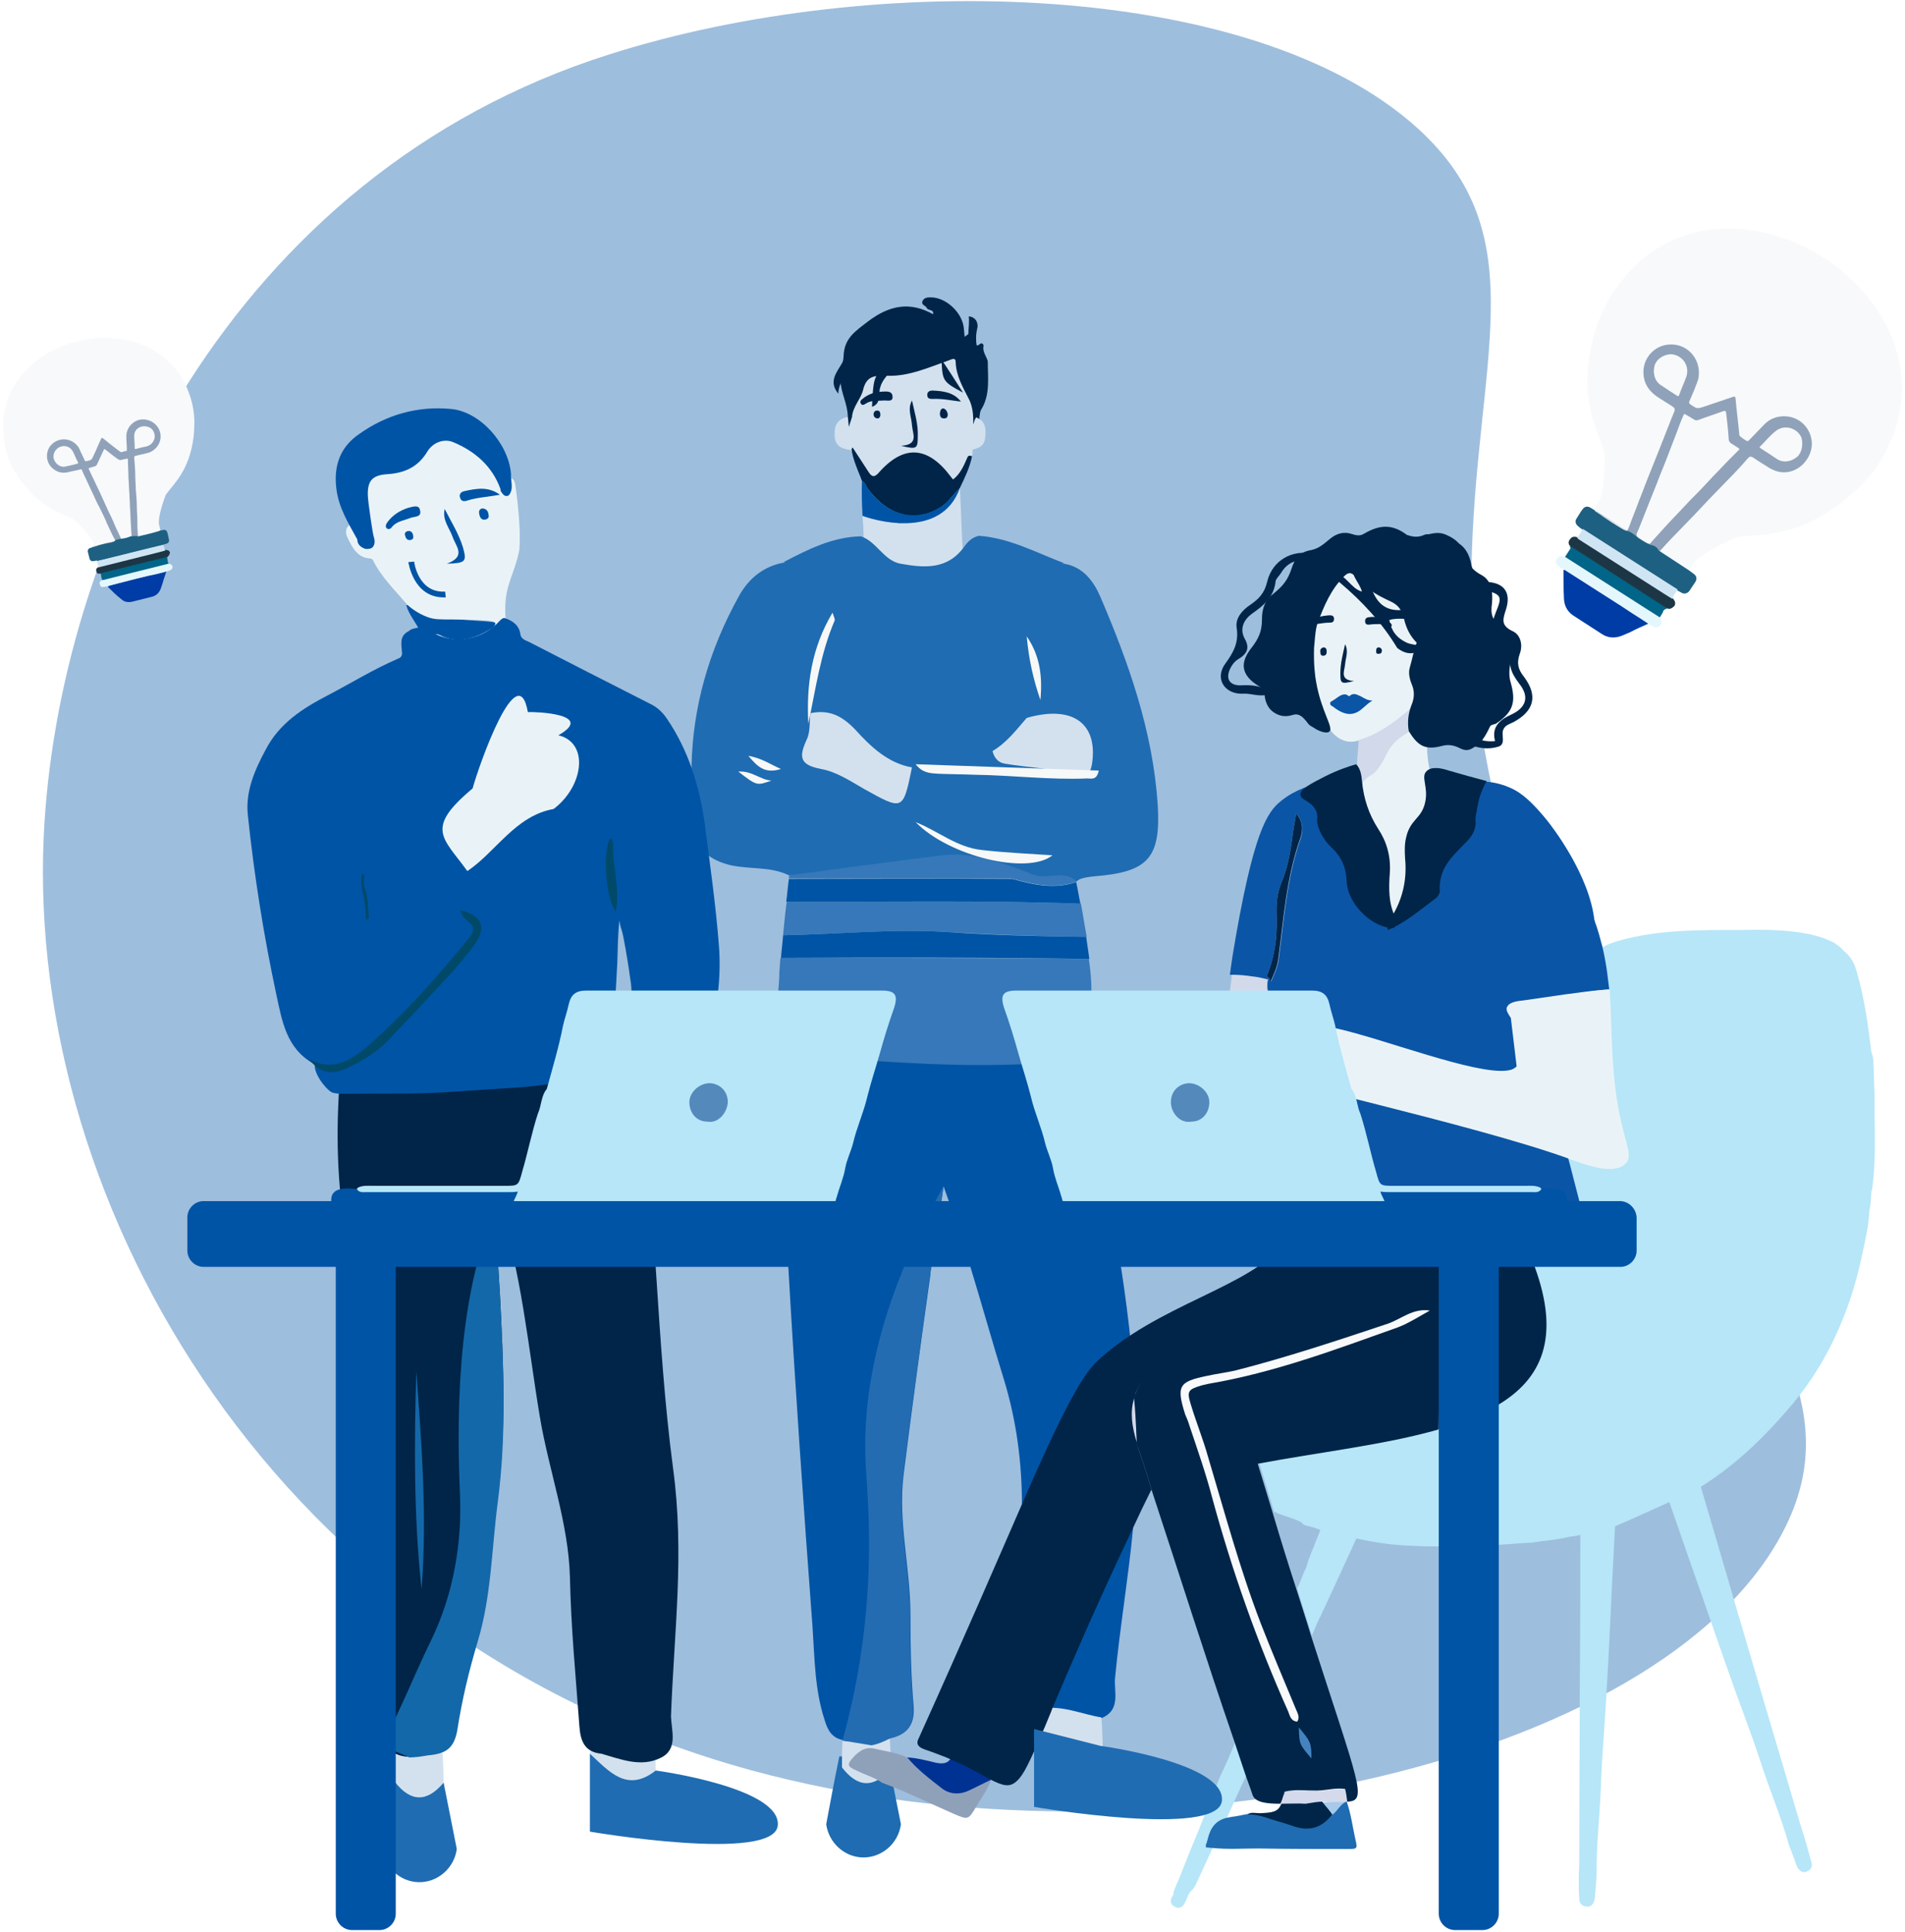 <svg width="362" height="367" viewBox="0 0 362 367" fill="none" xmlns="http://www.w3.org/2000/svg">
<path d="M294.399 239.2C292.699 234.8 291.699 231 291.199 227.9C290.099 222.3 290.899 221.7 290.099 216.7C289.799 214.4 290.299 212.5 291.699 210.6C292.799 214.4 293.799 219 294.299 224.3C294.899 230 294.799 235 294.399 239.2Z" fill="#E9F3F7"/>
<path d="M170.703 99.6C171.103 97.9 172.103 96.8 173.503 96.7C175.203 96.5 175.903 95.7 175.903 93.7C177.503 96.6 177.403 97.4 175.303 97.7C173.603 98 172.203 98.7 170.703 99.6Z" fill="#002548"/>
<path d="M274.803 214.3C274.703 214.1 274.703 213.9 274.703 213.7C274.803 213.9 274.803 214.1 274.803 214.3Z" fill="#4274B8"/>
<path opacity="0.38" d="M339.899 288.8C319.199 334.2 219.599 357.4 142.599 336.3C52.599 311.6 5.199 229.6 8.299 159.1C10.799 104 43.399 33.2 115.899 10.3C166.299 -5.7 237.999 -3.8 269.199 24.2C292.299 45 280.199 68.5 279.599 108.8C277.899 213.7 360.399 243.8 339.899 288.8Z" fill="#0054A6"/>
<path d="M273.104 205.2C272.904 207.8 273.004 210.4 273.804 213.1C273.904 213.3 273.904 213.5 273.904 213.7C274.104 213.6 274.304 213.5 274.604 213.5C274.604 213.5 274.704 213.5 274.804 213.5C274.704 212.9 274.604 212.3 274.504 211.7C274.104 209.2 274.004 206.6 274.204 204C274.504 200.6 272.504 197.5 272.504 194.1C272.504 193.8 272.304 193.5 272.004 193.5C271.504 193.5 271.404 193.9 271.504 194.3C271.704 195.5 271.804 196.8 272.104 198C272.704 200.3 273.204 202.6 273.104 205.2Z" fill="#002548"/>
<path d="M168.7 334L171.2 346.6C170.7 350.3 167.5 353 163.9 352.9C160.4 352.8 157.5 350.1 157 346.6C157.8 342.3 158.6 338 159.5 333.7L168.7 334Z" fill="#1F6CB2"/>
<path d="M112.102 333.2V348C112.102 348 147.202 354 147.802 346.8C148.402 339.6 124.702 336.4 124.702 336.4L112.102 333.2Z" fill="#1F6CB2"/>
<path d="M84.302 338.7L86.802 351.3C86.302 355 83.102 357.7 79.502 357.6C76.002 357.5 73.102 354.8 72.602 351.3C73.402 347 74.202 342.7 75.102 338.4L84.302 338.7Z" fill="#1F6CB2"/>
<path d="M124.602 336.4C119.102 340.7 115.702 336.5 112.102 333.2C112.402 331.3 112.802 329.3 113.102 327.4C117.002 326.8 120.602 328.5 124.302 329.1C124.502 331.5 124.602 333.9 124.602 336.4Z" fill="#D3E1EF"/>
<path d="M84.3 338.7C81.1 342.5 78 342.4 75 338.5C75 336.8 75 335.2 75.1 333.5C78.1 333.5 81.1 332.4 84.1 333.1C84.2 334.9 84.3 336.8 84.3 338.7Z" fill="#D3E1EF"/>
<path d="M125.503 334C121.803 335.8 118.103 334.3 114.303 333.2C111.103 332.9 110.303 330.8 110.103 328C109.403 318.4 108.503 309.4 108.303 299.6C108.003 289.3 104.303 279.4 102.603 269.3C100.403 256.2 99.004 240.9 94.704 228.7C94.103 234.5 94.704 240.2 95.004 246C95.704 259 96.204 272.3 94.504 285.2C93.303 294.3 93.303 303 90.704 311.7C89.004 317.3 87.704 322.9 86.803 328.6C86.204 332.1 84.603 333.1 81.303 333.4C80.103 333.6 79.004 333.8 77.704 333.8C75.704 333.7 74.103 332.9 72.504 331.5C70.704 330.4 70.004 329.1 69.803 327C69.303 320.9 70.503 316 71.903 310C78.303 283.4 70.504 261.3 65.803 234.9C64.004 224.9 63.803 214.8 64.603 204.7C66.704 202.9 69.303 202.9 71.803 203C87.403 203.5 103.003 204.7 118.603 204C119.703 204 120.503 204.4 121.403 204.9C124.703 229.6 124.703 254.8 127.903 279C130.103 295.3 128.103 309.8 127.503 326.1C127.603 328.9 128.903 332.4 125.503 334Z" fill="#002548"/>
<path d="M94.602 285.3C93.402 294.4 93.402 303.1 90.802 311.8C89.102 317.5 87.802 322.9 86.902 328.7C86.302 332.2 84.702 333.2 81.402 333.5C80.202 333.7 79.002 333.9 77.802 333.9C76.102 333.1 74.302 332.5 72.602 331.5C75.802 325.6 78.902 317.8 81.802 311.9C86.402 302.6 87.802 292.4 87.402 283.9C86.602 265.7 87.402 244.2 94.702 228.6C94.102 234.6 94.702 240.2 95.002 246C95.702 259.1 96.302 272.3 94.602 285.3Z" fill="#1368A9"/>
<path d="M234.7 331.1C235.4 333.2 236.1 335.3 236.8 337.4C235.5 340.1 234.3 342.8 233.1 345.5C232.6 346.6 232.1 347.6 231.6 348.7C231.2 349.5 230.8 350.4 230.4 351.2C229.4 353.4 228.3 355.7 227.3 357.9C227.2 358 227.2 358.2 227.1 358.3C226.9 358.6 226.7 359 226.4 359.2C225.7 359.9 225.6 360.8 225.1 361.6C224.7 362.4 224 362.7 223.3 362.3C222.6 362 222.2 361.3 222.7 360.4C222.9 360.1 223.1 359.9 223 359.5C223.3 358.7 223.6 357.9 224 357.1C225.2 354 226.4 351 227.7 347.9C229.1 344.4 230.5 340.9 231.9 337.4C232.9 335.4 233.8 333.2 234.7 331.1Z" fill="#B6E6F8"/>
<path d="M264.3 277.7C264.3 277.8 264.2 278 264.2 278.1C263.7 279.5 262.9 280.9 262.3 282.3C262.2 282.6 262 282.8 261.8 282.9C262 283.2 261.8 283.5 261.7 283.8C260.3 286.7 259 289.5 257.7 292.4C256.4 295.2 255.1 298.1 253.8 300.9C252.9 302.8 252.1 304.6 251.2 306.5C250.5 307.9 249.9 309.3 249.3 310.7C248.4 308 247.5 305 246.5 301.8C247.2 300.5 247.5 299.1 248.2 297.9C248.7 295.9 249.6 294.1 250.3 292.2C250.5 291.7 250.7 291.2 250.9 290.7C252.2 287.4 253.6 284.1 254.8 280.7C254.9 280.5 255 280.4 255.1 280.2C255.7 278.6 256.4 277 257 275.5C259.5 276.1 261.9 276.8 264.4 277.4C264.3 277.6 264.3 277.6 264.3 277.7Z" fill="#B6E6F8"/>
<path d="M300.6 279C300.5 279 300.4 279 300.3 279C300.3 282.1 300.3 285.3 300.3 288.4C300.3 298.9 300.3 309.4 300.2 319.9C300.2 330.6 300.1 341.3 300.1 352C300.1 353.5 300.1 355 300 356.4C300 357.9 300 359.3 300.1 360.8C300.1 361.5 300.5 362.1 301.3 362.2C302.1 362.4 302.6 362 302.9 361.3C303 360.9 303.1 360.5 303.1 360.1C303.2 358.8 303.3 357.6 303.4 356.3C303.3 350.7 304 345.2 304.2 339.6C304.4 333.5 305 327.3 305.3 321.2C305.7 314.6 306 308.1 306.3 301.5C306.6 295.7 306.9 290 307.2 284.2C307.3 282 307.5 279.9 307.6 277.7C307.2 277.8 306.9 277.8 306.5 277.9C304.6 278.5 302.6 278.6 300.6 279Z" fill="#B6E6F8"/>
<path d="M320.906 275.2C321.006 275.2 321.106 275.2 321.106 275.1C322.006 278.1 322.806 281.2 323.706 284.2C326.706 294.3 329.606 304.4 332.606 314.5C335.606 324.8 338.706 335 341.706 345.3C342.106 346.7 342.606 348.1 343.006 349.5C343.406 350.9 343.806 352.3 344.206 353.8C344.406 354.5 344.206 355.2 343.506 355.5C342.806 355.9 342.206 355.7 341.706 355C341.506 354.7 341.306 354.3 341.206 353.9C340.806 352.7 340.306 351.5 339.906 350.4C338.406 345 336.206 339.9 334.506 334.6C332.606 328.8 330.306 323 328.306 317.2C326.106 311 324.006 304.8 321.806 298.6C319.906 293.1 318.006 287.7 316.106 282.2C315.406 280.2 314.606 278.1 313.906 276.1C314.306 276.1 314.606 276 315.006 276C316.906 275.7 318.806 275.3 320.906 275.2Z" fill="#B6E6F8"/>
<path d="M356.205 211.2V209.7C356.205 209 356.205 208.3 356.205 207.6C356.105 205.8 356.105 204 356.005 202.1C356.005 201.3 355.905 200.6 355.605 199.9C355.005 194.8 354.305 189.8 352.905 184.9C352.505 183.3 351.805 181.8 350.405 180.7C349.505 179.7 348.505 179 347.405 178.6C346.305 178.1 345.105 177.8 343.905 177.5C339.505 176.6 335.105 176.6 330.605 176.7C322.805 176.7 315.005 176.6 307.405 178.8C306.405 179.1 305.505 179.4 304.705 179.9C303.205 180.7 301.805 181.7 300.805 183.4C299.705 185.2 298.605 187.1 297.605 188.9C297.505 189 297.505 189.1 297.405 189.2C295.905 191.8 294.505 194.4 293.105 197.1C292.905 197.3 292.805 197.4 292.905 197.6C292.805 197.8 292.605 198 292.505 198.3C292.105 198.9 292.005 199.7 291.605 200.3C290.405 202.1 289.405 204 288.505 206C288.105 206.1 288.105 206.4 288.005 206.7C288.005 206.8 287.905 206.8 287.905 206.9C286.905 208.8 286.005 210.6 285.005 212.5C284.005 214.3 283.005 216.2 282.005 218C280.705 220.5 279.305 223 278.005 225.4C277.805 225.7 277.705 226 277.505 226.3C277.405 226.4 277.305 226.6 277.305 226.7C277.205 226.9 277.105 227.1 277.005 227.3C276.905 227.4 276.905 227.5 276.805 227.6C276.705 227.8 276.605 228 276.505 228.2C276.305 228.6 276.105 229 275.905 229.3C275.705 229.7 275.405 230.2 275.205 230.6C275.005 231 274.705 231.5 274.505 231.9C274.305 232.3 274.105 232.6 273.905 233C272.505 235.6 271.005 238.1 269.505 240.7C268.105 243 266.705 245.3 265.305 247.6C268.505 246.4 271.305 245.4 273.605 244.4V271.5C263.505 274.4 251.005 275.8 239.305 278C240.305 281.2 241.205 284.3 242.105 287.2C242.405 287.3 242.705 287.5 243.005 287.6C244.505 288.2 246.005 288.5 247.405 289.3C247.605 289.7 248.005 289.8 248.405 289.9C249.305 290.1 250.205 290.4 251.005 290.7C251.705 290.9 252.505 291.1 253.205 291.3C253.805 291.5 254.305 291.6 254.905 291.7C255.705 291.9 256.505 292 257.305 292.2C257.505 292.2 257.605 292.3 257.805 292.3C261.305 293.1 264.905 293.6 268.505 293.7C270.205 293.8 271.905 293.8 273.505 293.8C277.305 293.8 281.105 293.7 284.905 293.5C286.805 293.4 288.705 293.2 290.605 293.1C290.705 293.1 290.905 293.1 291.005 293.1C293.405 292.7 295.805 292.6 298.105 292C298.905 291.9 299.705 291.8 300.405 291.6C302.105 291.3 303.705 290.9 305.405 290.5C305.705 290.4 306.305 290.2 307.105 289.9C309.505 288.9 313.605 287 317.205 285.4C319.905 284.1 322.305 283 323.305 282.4C323.505 282.3 323.705 282.2 323.805 282.1C330.205 278 335.605 272.7 340.505 266.9C344.305 262.4 347.305 257.4 349.605 252C351.605 247.4 353.005 242.6 354.005 237.7C354.505 235.3 355.105 232.8 355.205 230.3C355.305 229.5 355.505 228.7 355.505 227.9C355.505 227.4 355.605 226.9 355.605 226.4C355.705 226.1 355.805 225.9 355.805 225.6C356.405 220.8 356.305 216 356.205 211.2Z" fill="#B6E6F8"/>
<path d="M161.103 79.2C161.103 76.8 159.803 74.7 159.703 72.3C159.703 70.7 160.203 69.2 160.303 67.7C160.403 64.2 162.603 62.9 164.903 61.1C169.103 57.9 173.003 57.3 177.303 59.7C177.503 58.7 176.403 59.1 176.103 58.5C175.903 58 175.003 58 175.303 57.2C175.603 56.5 176.303 56.5 176.903 56.5C179.603 56.5 182.603 59.1 183.103 62C183.203 62.6 183.203 63.2 183.303 64C184.603 62.9 185.403 63 185.503 64.7C185.503 65.1 185.203 66.2 186.303 65.3C186.603 65.1 186.903 65.4 186.903 65.7C186.603 66.9 187.703 68 187.703 68.8C187.703 71.8 188.203 75.1 186.403 77.9C186.203 78.3 186.203 78.8 186.103 79.3C186.203 80.4 186.203 81.3 184.703 81.3C184.003 80.2 184.303 78.9 184.003 77.7C183.303 74.9 181.303 72.7 181.003 69.8C180.903 68.9 180.103 69.1 179.503 69.3C177.603 69.9 175.703 70.6 173.803 71.2C171.703 71.8 169.603 72.1 167.403 72C166.103 71.9 165.403 72.4 164.803 73.6C163.703 75.5 162.603 77.4 162.203 79.7C162.103 80 162.203 79.6 162.103 79.9C161.803 80.5 161.803 81.7 161.103 81.4C160.303 81 160.703 79.9 161.103 79.2Z" fill="#002548"/>
<path d="M161.903 79.3C162.003 77.3 163.603 75.8 164.003 74.1C164.703 71.1 166.603 71.4 168.703 71.4C172.803 71.5 176.503 69.8 180.203 68.5C180.803 68.3 181.603 67.8 181.603 68.8C181.703 71.5 183.003 73.6 184.103 75.8C185.003 77.5 185.003 79.6 184.903 81.5C186.003 82.9 185.103 84.2 184.803 85.6C184.803 86 184.903 86.4 184.503 86.8C183.603 87.8 183.303 89.1 182.603 90.2C181.503 91.9 180.703 92 179.503 90.4C176.303 85.8 171.203 85.6 167.403 89.9C166.103 91.4 165.303 91.3 164.103 89.8C163.003 88.4 162.303 86.7 161.503 85.1C160.803 84 160.603 82.9 161.303 81.8C162.003 80.9 161.603 80.1 161.903 79.3Z" fill="#D3E1EF"/>
<path d="M182.105 92.7H182.405C181.105 93.9 180.205 95.4 178.805 96.3C174.005 99.4 168.705 98 164.905 92.8C164.605 92.3 164.405 91.6 163.805 91.4C165.005 91.4 165.205 92.4 165.705 93C168.505 96 171.505 98.2 175.905 97C177.805 96.5 179.305 95.2 180.605 93.8C181.105 93.5 181.305 92.7 182.105 92.7Z" fill="#002548"/>
<path d="M183.006 104.8C182.906 106.2 182.506 107.2 181.106 108C175.606 111.1 170.406 110.4 165.306 107C164.906 106.7 164.506 106.4 164.006 106.3C164.106 104.9 164.106 103.5 164.106 102.1C164.106 100.7 164.006 99.4 163.906 98C165.506 98.6 178.906 102.9 182.406 92.7C182.606 96.5 182.706 100.2 182.906 104C183.006 104.3 183.006 104.6 183.006 104.8Z" fill="#D3E1EF"/>
<path d="M184.705 86.7C184.305 88.8 183.305 90.8 182.405 92.7C181.105 93.9 180.205 95.4 178.805 96.3C174.005 99.4 168.705 98 164.905 92.8C164.605 92.3 164.405 91.6 163.805 91.4C163.705 91.1 163.605 90.9 163.505 90.6C162.805 88.9 162.105 87.2 161.805 85.4C161.805 85.3 161.805 85.2 161.905 85.2C161.905 85.1 162.005 85.1 162.005 85C163.005 86.5 164.005 88.1 165.005 89.6C165.505 90.4 166.005 90.9 166.905 89.9C171.705 84.4 176.305 84.7 180.705 90.6C180.805 90.8 181.005 90.9 181.105 91.1C182.405 90.1 183.105 88.6 183.705 87.2C183.905 86.7 184.005 86.4 184.705 86.7Z" fill="#002548"/>
<path d="M161.904 85.1C161.804 85.2 161.804 85.4 161.704 85.5C159.904 85.3 158.604 84.7 158.604 82.7C158.504 80.9 159.104 79.6 161.104 79.2C161.204 79.8 161.204 80.4 161.304 81.1C161.504 80.4 161.704 79.9 161.904 79.3C162.304 81.2 161.004 83.2 161.904 85.1Z" fill="#D3E1EF"/>
<path d="M184.206 85.5C183.706 84.1 184.506 82.8 184.306 81.4C185.106 80.9 185.006 79.9 185.506 79.3C187.306 80 187.406 81.5 187.206 83.1C187.106 84.9 185.706 85.3 184.206 85.5Z" fill="#D3E1EF"/>
<path d="M215.301 290.5C214.401 299.9 212.801 309.3 211.901 318.7C211.601 321.3 213.101 324.8 209.401 326.4C205.901 327.8 202.901 326.6 199.801 325.3C199.301 325.1 198.701 324.9 198.201 324.7C194.701 324.4 194.301 321.9 194.301 319.2C194.201 309.8 193.801 300.4 194.101 291C194.201 289.4 194.201 287.7 194.201 286.1C194.201 278 193.201 270.1 190.801 262.2C188.601 255.1 186.601 247.9 184.401 240.7C183.101 236.5 181.801 232.3 180.301 228.2C180.001 227.3 179.601 226.3 179.301 225.4C179.201 226.3 179.001 227.3 178.901 228.2C178.201 232.4 177.601 236.6 177.001 240.7C176.901 241.2 176.801 241.7 176.801 242.2C175.001 254.9 173.301 267.5 171.701 280.2C170.601 289.1 173.001 297.9 173.001 306.7C173.001 312.5 173.101 318.3 173.601 324.1C173.901 327.7 172.401 329.5 169.201 330.2C168.101 330.8 166.901 331.3 165.701 331.5C163.901 331.9 162.001 331.7 160.201 330.6C158.101 330.2 157.301 328.8 156.701 326.8C154.801 321 154.801 315 154.401 309.1C152.701 286.3 151.101 263.5 149.801 240.7C149.601 237.4 149.401 234.2 149.201 230.9C149.201 230.4 149.101 229.8 149.101 229.3C149.101 228.9 149.101 228.5 149.101 228.2C148.701 219.2 149.001 210.2 150.001 201.2C152.101 199.2 154.801 199.5 157.301 199.7C160.601 199.9 164.001 200.1 167.301 200.2C176.201 200.6 185.101 200.8 193.901 200.6C197.201 200.5 200.501 200.4 203.801 200.2C204.901 200.1 205.801 200.5 206.701 201.1C208.001 210.1 209.501 219.1 211.001 228.1C211.101 228.5 211.101 228.9 211.201 229.2C211.801 233 212.401 236.8 213.001 240.6C213.801 245.8 214.501 251.1 215.001 256.3C215.301 259.4 215.601 262.5 215.801 265.6C216.001 267.5 216.101 269.5 216.201 271.4C216.201 272.2 216.301 273.1 216.301 273.9C216.101 279.6 215.801 285 215.301 290.5Z" fill="#0054A5"/>
<path d="M207.902 166.5C207.002 166.6 206.102 166.7 205.302 167C205.002 167.1 204.802 167.3 204.502 167.5C200.302 168.9 196.302 168 192.402 166.9C190.302 166.3 188.202 165.6 186.102 165.1C180.102 163.7 174.702 164.2 169.002 165.5C162.702 167 156.302 167.2 149.902 166.3C146.402 164.6 142.602 165.2 138.902 164.4C137.202 164 135.802 163.4 134.702 162.6C133.402 161.6 132.502 160.1 132.202 157.9C131.602 153.8 131.302 149.7 131.402 145.8C131.602 134.4 134.702 123.5 140.502 113.1C142.302 109.9 145.102 107.6 148.902 106.9C153.702 106.9 156.302 110.1 156.902 114.1C157.102 115.4 157.302 116.7 157.402 118C157.502 118.9 157.602 119.7 157.602 120.6C158.002 125.5 157.702 130.4 155.802 135.3V135.5C155.802 135.7 155.702 136 155.702 136.2C154.202 143.7 154.502 143.8 162.302 147.4C162.602 147.5 162.902 147.7 163.202 147.8C169.602 151.1 170.102 151.4 172.602 146.4C172.702 146.2 172.802 146.1 172.902 145.9C173.002 145.6 173.202 145.2 173.402 144.9C175.802 141.8 179.202 142.6 182.402 142.5C184.402 142.4 186.502 142.2 188.502 142.4C188.702 142.5 188.902 142.6 189.002 142.7C189.102 142.8 189.102 142.8 189.202 142.8C193.702 145.3 199.002 144.3 203.702 145.9C204.502 146.2 205.502 145.9 205.802 144.9C206.402 143 206.402 141.1 205.202 139.5C203.902 137.7 201.802 137.3 199.702 137.1C198.202 136.9 196.602 137.5 195.102 136.9C195.002 136.9 195.002 136.9 194.902 136.8C194.802 136.8 194.702 136.7 194.602 136.7C190.002 128.2 189.602 119.7 193.702 110.9C195.502 107.1 198.602 106.8 202.202 107.1C205.802 107.7 207.802 110.4 209.102 113.4C214.502 126 219.102 139 220.002 153C220.602 163.1 218.102 165.7 207.902 166.5Z" fill="#1F6CB2"/>
<path d="M149.906 166.9C149.906 166.7 149.906 166.5 150.006 166.3C159.706 165 169.406 163.7 179.006 162.5C184.506 161.8 190.706 163.9 196.106 166.1C198.806 167.2 201.706 165.4 204.006 167C204.206 167.1 204.406 167.3 204.606 167.5C200.406 168.9 196.406 168 192.506 166.9C178.206 166.9 164.006 166.9 149.906 166.9Z" fill="#3678B9"/>
<path d="M148.805 177.7C149.005 175.6 149.205 173.4 149.505 171.3C168.105 171.4 186.805 171 205.405 171.7C205.805 173.8 206.105 175.9 206.505 178C197.805 177.9 189.105 177.6 180.405 177.1C169.805 176.4 159.305 177.5 148.805 177.7Z" fill="#3678B9"/>
<path d="M206.502 201.2C202.402 201.7 198.302 202.1 194.202 202.2C185.002 202.6 175.902 202.2 166.702 201.6C165.502 201.5 164.302 201.4 163.002 201.3C158.602 201 154.202 201.2 149.802 201.1C147.602 196.9 147.702 192.5 147.902 188.2C148.002 187 148.102 185.8 148.102 184.6C148.202 183.7 148.202 182.9 148.302 182C148.402 182 148.402 182 148.502 182C168.002 182 187.502 182 206.902 182.2C207.202 184.2 207.402 186.2 207.402 188.2C207.702 192.6 207.502 196.9 206.502 201.2Z" fill="#3678B9"/>
<path d="M154.006 135.5C157.706 128.7 155.906 121.3 155.706 114.2C155.606 110.8 152.306 108.2 148.906 106.8C153.506 104.4 158.206 102 163.606 101.9C166.606 102.9 167.906 106.5 171.106 107.1C175.606 107.9 180.006 108.3 183.206 103.9C183.906 102.9 184.706 102.1 186.006 101.8C191.806 102.2 196.906 105 202.206 107C195.306 109 190.206 117.8 192.306 125.7C193.206 129.3 193.606 133 195.106 136.4C194.506 140.1 192.306 142.2 188.606 142.7C185.606 144.6 182.306 143.6 179.206 143.6C176.906 143.6 174.906 143.9 173.406 145.8C170.006 147.7 167.906 144.9 165.806 143.2C162.106 140.3 158.806 136.7 154.006 135.5Z" fill="#1F6CB2"/>
<path d="M209.602 333.6C204.102 337.9 200.702 333.7 197.102 330.4C197.402 328.5 197.802 326.5 198.102 324.6C202.002 324 205.602 325.7 209.302 326.3C209.502 328.8 209.502 331.2 209.602 333.6Z" fill="#D3E1EF"/>
<path d="M169.3 336C166.1 339.8 163 339.7 160 335.8C160 334.1 160 332.5 160.1 330.8C163.1 330.8 166.1 329.7 169.1 330.4C169.2 332.2 169.3 334.1 169.3 336Z" fill="#D3E1EF"/>
<path d="M154 135.5C157.5 134.8 159.9 135.9 162.5 138.6C165.4 141.8 168.7 145 173.3 145.8C171.6 154.1 171.6 154 164.2 149.9C161.6 148.4 158.9 146.6 156 146.1C151.9 145.3 151.8 143.8 153.3 140.5C154 139.1 153.8 137.2 154 135.5Z" fill="#D3E1EF"/>
<path d="M188.602 142.7C191.302 141.1 193.102 138.7 195.102 136.4C203.802 133.9 208.702 137.4 207.502 145.2C207.202 146.8 206.502 148.1 205.002 147.6C200.402 145.9 195.602 145.9 191.002 145.1C189.602 144.9 188.902 143.9 188.602 142.7Z" fill="#D3E1EF"/>
<path d="M171.602 280.3C170.502 289.2 172.902 298 172.902 306.8C172.902 312.6 173.002 318.4 173.502 324.2C173.802 327.8 172.302 329.6 169.102 330.3C167.902 330.9 166.802 331.4 165.602 331.6L160.102 330.7C161.502 325.6 163.302 318.1 164.302 308.8C165.902 294.1 164.802 283.8 164.502 278.2C163.902 266.1 166.202 248.6 179.302 225.4C178.402 231 177.502 236.6 176.702 242.3C175.002 254.9 173.202 267.6 171.602 280.3Z" fill="#246CB2"/>
<path d="M167.605 338.7C172.205 340.4 176.605 342.6 181.205 344.6C184.005 345.8 184.005 345.8 185.605 343.1C186.505 341.5 187.705 340 188.305 338.2C187.005 337.6 186.005 338.5 185.005 339.1C182.505 340.5 180.305 340.1 178.205 338.4C176.305 336.9 174.605 335.1 172.405 333.9C170.405 333 168.205 332.7 166.005 332.2C164.505 331.9 163.405 332.6 162.405 333.6C160.805 335.3 160.905 335.6 163.005 336.5C164.605 337.3 166.205 337.7 167.605 338.7Z" fill="#8FA1B9"/>
<path d="M172.406 333.9C174.306 336.2 176.706 338 179.006 339.8C180.606 341 182.506 341 184.306 340.1C185.606 339.5 186.906 338.8 188.206 338.2C189.006 337.5 189.206 336.5 189.606 335.6C186.806 334.9 184.306 333.4 181.506 332.6C181.306 332.9 181.006 333.1 180.906 333.5C180.406 335.1 179.206 335.2 177.806 334.9C176.106 334.5 174.306 334 172.406 333.9Z" fill="#003294"/>
<path d="M253.606 345.4C252.506 347.3 250.706 348.3 248.706 348.1C244.606 347.8 240.706 346.4 236.906 344.8C237.706 344.2 238.506 344.5 239.406 344.5C241.906 344.4 242.806 344.2 243.406 342.9C243.706 342.4 243.906 341.6 244.206 340.6C246.206 340.1 248.206 340.3 250.306 340.4C250.506 341.2 250.906 341.9 251.406 342.5C251.706 342.5 252.006 342.5 252.306 342.5C252.906 343.2 253.406 344 253.606 345V345.1C253.506 345.1 253.606 345.2 253.606 345.4Z" fill="#002548"/>
<path d="M250.306 340.2C250.506 341 250.906 341.7 251.406 342.3C250.406 342.3 249.306 342.5 248.106 342.7C246.706 342.6 245.006 342.7 243.406 342.7C243.706 342.2 243.906 341.4 244.206 340.4C246.206 339.9 248.206 340.2 250.306 340.2Z" fill="#D4DAEB"/>
<path d="M284.706 266.9C281.506 268.8 277.606 270.3 273.306 271.5V244.4C271.006 245.3 268.306 246.4 265.006 247.6C264.406 247.8 263.706 248 263.006 248.3C234.006 258.2 220.306 254.9 215.906 264.4C215.706 264.8 215.606 265.2 215.406 265.7C215.606 267.6 215.706 269.6 215.806 271.5C215.806 272.3 215.906 273.2 215.906 274C216.706 276.5 217.806 279.4 218.806 283C217.506 285.6 216.306 288.1 215.206 290.5C207.806 306.1 203.206 317 200.006 324.5C199.906 324.8 199.806 325 199.706 325.3C198.906 327.2 198.206 329 197.506 330.4C197.506 330.5 197.406 330.6 197.406 330.7C195.606 334.8 194.506 337.2 193.306 338.3C191.906 339.7 190.606 339.3 188.206 338.1C186.406 337.1 184.006 335.7 180.506 334.2C179.406 333.7 178.206 333.3 176.906 332.8C175.606 332.3 173.606 332 174.606 330.2C183.506 310.5 189.606 296.3 194.106 286C201.206 269.6 205.406 261.6 208.206 258.9C219.806 247.8 237.706 244.6 244.206 236C244.706 235.4 246.106 233.4 248.706 231.9C252.706 229.6 256.706 229.9 258.906 230.3C259.506 230.4 259.906 230.5 260.206 230.6C264.606 230.6 269.906 230.6 274.606 230.6C274.706 230.6 274.806 230.5 274.906 230.5C275.806 230.2 276.406 229.8 276.806 229.2C276.906 229.1 276.906 229.1 277.006 229C277.206 228.7 277.406 228.4 277.606 228.1C277.806 227.8 277.906 227.4 278.106 227.1C278.206 226.9 278.306 226.7 278.306 226.5C278.706 226.5 279.206 226.5 279.806 226.5C281.106 226.4 282.406 226.1 283.506 225.3C283.806 225.7 284.006 226.1 284.306 226.5C284.406 226.7 284.606 226.9 284.706 227.1C284.906 227.4 285.106 227.8 285.306 228.1C285.506 228.5 285.806 228.9 286.006 229.2C287.306 231.4 288.406 233.5 289.406 235.5C290.306 237.3 291.006 239 291.606 240.6C296.606 254.2 292.906 262 284.706 266.9Z" fill="#002548"/>
<path d="M256.003 342.4C255.003 342.5 253.803 342.4 252.203 342.4C251.603 341.7 250.903 341 250.203 340.3C252.003 340.3 253.803 339.7 255.603 340C255.803 340.8 255.903 341.6 256.003 342.4Z" fill="#D4DAEB"/>
<path d="M252.203 342.3C251.903 342.3 251.603 342.3 251.303 342.3C250.803 341.7 250.403 341 250.203 340.2C250.903 341 251.603 341.6 252.203 342.3Z" fill="#D4DAEB"/>
<path d="M256.005 342.4C255.405 343.5 255.005 344.8 253.505 345C253.405 345 253.405 345 253.305 345C252.805 344.1 252.005 343.3 251.305 342.4C251.605 342.4 251.905 342.4 252.205 342.4C253.805 342.3 255.005 342.4 256.005 342.4Z" fill="#A7CAEB"/>
<path d="M256.002 351.3C250.402 351.3 244.702 351.3 239.102 351.2C236.202 351.2 233.302 351.4 230.402 351.1C230.002 351.1 229.602 351 229.102 351C229.202 350.9 229.202 350.7 229.102 350.6C229.302 350.2 229.402 349.8 229.502 349.4C230.002 347.3 231.002 345.9 233.002 345.4C233.302 345.3 233.702 345.3 234.002 345.2C234.902 345.1 235.802 344.9 236.802 344.7C238.102 344.7 239.302 344.9 240.502 345.3C242.202 345.9 243.902 346.3 245.602 346.9C248.602 348 251.102 347.4 253.102 344.8C253.202 344.8 253.202 344.7 253.302 344.7C254.202 344 254.702 342.8 255.802 342.3C255.802 342.3 255.802 342.3 255.902 342.3C256.702 344.5 257.002 346.9 257.502 349.2C258.002 351.3 258.002 351.3 256.002 351.3Z" fill="#1F6CB2"/>
<path d="M94.603 118.7C94.803 119.4 93.103 120.5 92.003 120.9C88.903 122.2 85.803 122.8 82.703 121C82.503 120.9 82.103 120.9 81.803 120.9C81.003 120.7 80.403 120.3 79.803 119.9C79.003 118.2 77.703 116.8 77.203 115C78.303 114.8 78.803 115.8 79.703 116.2C81.803 117.2 83.803 117.3 85.503 117.5C92.103 118.2 94.403 117.9 94.603 118.7Z" fill="#0054A6"/>
<path d="M98.006 92.7C97.906 92 97.806 91.1 97.206 90.9C96.106 90.6 96.306 89.8 96.306 89C96.306 88.3 96.506 87.6 96.106 87C96.106 87.6 96.106 88.2 96.006 88.9C95.906 89.7 96.206 90.6 95.306 91.1C95.106 90.9 94.806 90.7 94.606 90.5C94.506 90.5 94.406 90.5 94.306 90.5C94.306 90.4 94.306 90.3 94.306 90.1C94.706 89.4 94.206 88.9 93.906 88.3C92.606 85.5 90.406 83.5 87.806 81.9C83.706 79.3 81.506 79.8 78.806 83.7C77.806 85.1 76.606 86.1 74.806 86.3C73.506 86.5 72.106 86.6 70.806 86.9C69.006 87.3 68.106 88.4 68.206 90.3C68.306 92 68.506 93.7 68.706 95.3C68.806 95.8 68.906 96.4 69.706 96.3C69.706 96.4 69.706 96.5 69.706 96.6C68.706 96.8 69.006 97.4 69.206 98C69.406 98.8 69.606 99.6 69.806 100.4C69.406 100.9 68.806 100.7 68.306 100.9C67.906 100.4 67.406 99.9 67.006 99.4C65.606 100 65.506 101.1 66.106 102.3C67.006 104.1 67.906 105.9 70.206 106.1C70.506 106.1 70.806 106.2 70.906 106.5C72.506 109.7 75.106 112.2 77.406 114.9C78.606 116 80.006 116.8 81.406 117.3C82.606 117.7 83.406 117.7 86.606 117.7C92.406 117.8 94.006 117.9 94.106 118.4C94.206 118.8 93.706 119.3 93.106 119.6C90.406 121.2 87.506 122.2 84.306 121C83.606 120.7 82.806 120.1 82.006 120.8C86.706 124.4 94.306 121.8 96.106 118C96.106 117.5 96.006 116.8 96.006 115.9C96.006 110.8 97.706 109.4 98.706 104.4C98.606 104.6 99.206 101.4 98.006 92.7Z" fill="#E9F3F7"/>
<path d="M67.9 102.5C66.2 99.4 64.3 96.4 63.9 92.7C63.4 88.4 64.7 84.9 68.2 82.5C73.4 78.8 79.3 77.1 85.7 77.7C91.2 78.2 96.6 84.2 97.1 90C97 91.4 97.7 92.8 96.7 94.1C96.2 94.4 95.8 94.2 95.5 93.8C95.4 93.7 95.3 93.5 95.2 93.4C95.1 93.2 95.1 93.1 95.1 92.9C93.5 88.5 90.2 85.7 86.1 84C84.4 83.3 82.3 84 81.2 85.8C79.4 88.8 76.8 89.9 73.5 90.1C70.7 90.3 69.8 91.4 69.9 94.2C70 95.9 70.8 101.2 71 101.9C71.2 102.5 71.3 103.1 71 103.7C70.7 104.3 70.1 104.3 69.5 104.3C68.5 104 67.9 103.4 67.9 102.5Z" fill="#0054A6"/>
<path d="M136.6 179.5C136 171.8 134.9 164.1 133.9 156.4C132.9 149.3 130.8 142.5 126.7 136.5C125.9 135.3 124.8 134.3 123.5 133.7C115.8 129.8 108.2 125.9 100.6 122C100 121.7 99.1 121.5 98.9 120.6C98.7 118.8 97.4 117.9 95.8 117.4C95.4 117.5 95.2 117.7 94.9 118C92 121.3 86.5 122.8 81.9 120C81.1 119.8 80.5 119.1 79.6 119.2C78.9 119.4 78.2 119.4 77.7 119.9C75.8 120.8 76.3 122.5 76.4 124.1C76.4 124.7 76.1 125 75.5 125.2C70.9 127.2 66.7 129.8 62.3 132.1C57.5 134.6 53.1 137.4 50.5 142.4C48.4 146.3 46.6 150.4 47.1 154.9C48.3 166.3 50.1 177.7 52.5 188.9C53.6 194 54.4 199.2 59.6 202.1C59.7 202.2 59.8 202.3 59.8 202.4C59.8 204.5 62.4 207.4 63.2 207.6C64.3 207.9 65.5 207.8 66.7 207.8C72.8 207.7 78.8 207.9 84.9 207.5C89.4 207.2 94 206.9 98.5 206.6C99.4 206.6 102.7 206.2 103.4 206.1C106.1 205.8 108.8 205.7 111.4 205.2C113.5 204.7 115.7 204.3 117 202.4C117.1 202.2 117.1 201.9 117.1 201.7C116.4 195.5 117 189.2 117.3 183C117.4 180.3 117.4 177.6 117.7 174.9C117.8 175.5 117.9 176.1 118.1 176.6C118.5 177.7 119.3 182.8 119.5 184.1C119.7 185.9 120.2 187.7 119.9 189.5C119.2 194.4 118 199.2 116.6 204C116.3 205.1 115.9 206.1 115.7 207.2C115.2 209.9 114.9 212.6 116.5 215.2C118 216.9 119.4 218.7 121 220.3C122.2 221.5 122.8 223.4 124.7 223.8C128.7 215.4 132.2 206.8 134.6 197.8C136.3 191.7 137.1 185.6 136.6 179.5Z" fill="#0054A5"/>
<path d="M117.107 215C116.707 215.2 116.207 215.2 116.207 215.8C114.007 217.7 113.907 218.4 115.007 220.8C115.607 221.9 116.107 223.1 116.807 224.2C118.007 226.3 119.407 228.3 121.607 229.6C122.607 228 123.607 226.4 124.107 224.6C124.307 224.3 124.507 223.9 124.807 223.6C122.207 220.7 119.707 217.8 117.107 215Z" fill="#E9F3F7"/>
<path d="M105.206 153.7C97.906 155 94.206 161.9 88.806 165.5C84.206 159.1 80.606 157.5 89.806 149.8C91.106 145.1 98.406 124.5 100.306 135.3C101.506 135.2 113.306 135.6 106.106 139.7C112.006 141.1 110.906 149.4 105.206 153.7Z" fill="#E9F3F7"/>
<path d="M248.406 200.3C251.706 211.2 255.606 221.4 259.406 231.6C265.206 232.2 271.106 232.8 276.906 233.4C278.106 231.6 277.806 229 277.506 226.5C276.706 220.4 275.906 214.3 274.306 208.6C273.806 207 273.006 206.3 272.206 206C266.206 204 260.406 200 254.506 197.8C252.206 196.9 249.806 195.7 248.406 200.3Z" fill="#0B55A6"/>
<path d="M244.8 196.3C244.8 196.6 244.8 197 244.7 197.3C244.5 198.6 243.8 199.5 242.7 200.3C242.6 200.4 242.5 200.5 242.3 200.5C242.1 200.6 241.9 200.8 241.7 200.9C240.4 201.7 239 202.4 237.8 203.5C237.4 203.9 237 204.3 236.6 204.8C233.4 204.4 230.2 204 227.2 202.9C224.6 202.9 222.1 202.3 219.5 201.7C223.5 200.9 226.3 197.6 230 196.2C230.8 195.9 231.5 195.4 232 194.9C232.7 194 232.9 193.1 233 192.6C233.2 191.6 233.4 190.1 233.7 188.3C233.8 187.4 234 186.3 234.1 185.2C234.2 184.6 234.2 184 234.3 183.4C234.6 183.9 234.9 184.4 235.1 184.9C235.3 184.9 235.6 184.8 235.8 184.8C237.6 184.3 239.1 184.5 240.4 185.6C240.6 185.8 240.9 186 241.1 186.3C241.1 186.4 241.1 186.6 241.1 186.7C241.1 187.2 241.2 187.8 241.3 188.3C241.8 190.9 243 193.3 244.2 195.7C244.6 195.9 244.7 196.1 244.8 196.3Z" fill="#D2D9EA"/>
<path d="M272.805 158.8C273.205 157.1 273.605 154.5 273.105 151.4C272.705 148.9 272.005 147.9 271.505 145.4C271.205 143.6 270.905 141 271.605 137.6C269.505 137.1 266.805 136.9 265.205 138.4C265.105 138.5 264.905 138.7 264.905 138.8C264.305 139.8 264.105 140.6 264.005 140.8C263.905 141.5 262.805 143.5 258.305 149.2C257.805 150.1 256.805 152 256.905 154.5C257.005 157.1 258.405 158.9 259.205 160.1C264.105 167.7 260.305 176.9 263.305 177.9C264.705 178.4 266.605 176.7 267.405 175.7C271.005 171.4 267.005 165 270.805 160.4C271.505 159.7 272.205 159.1 272.805 158.8Z" fill="#E9F3F7"/>
<path d="M293.205 206.2C290.405 204.7 287.905 207.4 285.205 207.4C282.605 207.4 280.005 207.6 277.405 207.1C276.105 206.9 274.805 206.5 273.805 208.6C274.605 214.1 275.405 219.6 276.305 225.1C276.705 227.8 277.305 230.5 276.905 233.3C285.105 234.9 293.205 236.4 301.405 236.8C302.005 235 301.505 233.1 301.005 231.5C298.605 222.9 296.805 213.6 293.205 206.2Z" fill="#0B55A6"/>
<path d="M304.503 179.9C304.103 178.4 303.703 176.8 303.103 175.2C301.203 170 298.003 164.2 292.503 159.1C285.603 152.7 278.103 150.3 273.803 149.2C273.303 149.1 272.903 149 272.503 148.9C271.903 151.4 270.903 155.2 269.903 160C267.303 171.3 266.803 175.2 265.603 175.2C264.003 175.3 264.403 168.8 260.003 160.6C259.303 159.4 257.803 156.7 257.703 153C257.703 152.2 257.703 151.5 257.803 150.9C257.803 150.4 257.903 150 258.003 149.7C258.003 149.5 258.103 149.4 258.103 149.2C258.003 149.2 257.803 149.1 257.603 149.1C256.003 148.7 253.303 148.3 250.003 149C249.503 149.1 246.203 149.9 243.403 152.2C240.803 154.3 238.103 158 234.203 181.7C234.003 183.2 233.803 184.4 233.703 185.2C233.903 185.2 234.103 185.2 234.303 185.2C235.403 185.2 236.603 185.3 237.903 185.5C238.903 185.6 239.803 185.8 240.603 186C240.703 186 240.903 186.1 241.003 186.1C241.003 186.2 241.003 186.2 240.903 186.3C240.803 187 240.803 187.6 240.903 188.2V188.3C241.203 191.3 242.603 193.8 244.103 196.4C244.203 196.5 244.203 196.6 244.303 196.7C244.503 196.9 244.603 197.1 244.803 197.3C245.703 198.2 246.803 198.4 248.103 197.6C249.503 196.7 250.703 196.6 251.903 197C252.603 197.2 253.303 197.6 254.003 198C254.203 198.1 254.403 198.3 254.703 198.4C258.503 200.8 262.503 202.6 266.803 203.6C268.903 204.1 271.103 204.4 273.403 204.4C274.903 204.4 276.503 204.6 278.003 203.9C278.103 203.7 278.203 203.6 278.303 203.4C283.003 203.9 285.903 204.3 286.703 204.5C286.803 204.5 286.903 204.6 287.103 204.6C287.403 204.6 287.803 204.7 288.203 204.6C288.203 204.6 288.203 204.6 288.303 204.6C288.503 204.6 288.703 204.5 288.903 204.4C289.103 204.3 289.303 204.2 289.403 204.1C290.203 203.5 290.603 202.5 290.803 202.2C291.003 201.8 291.103 201.4 291.103 201C291.503 198.3 289.903 195.7 289.503 195C288.703 193.6 287.703 192.7 286.903 192C287.003 191.9 287.203 191.9 287.503 191.8C287.703 191.7 287.803 191.7 287.903 191.7C288.603 191.6 289.203 191.5 289.803 191.3C290.503 191 291.303 190.8 292.003 190.6C293.803 190 295.603 189.6 297.403 189.2C300.203 188.6 302.903 188.2 305.503 188C305.603 188 305.603 188 305.703 188H305.803C305.603 186.7 305.403 183.7 304.503 179.9ZM240.703 185.5C242.203 181.9 242.703 178.2 242.603 174.3C242.503 172 242.603 169.8 243.503 167.7C244.603 165.1 245.103 162.4 245.503 159.7C245.703 158 246.003 156.3 246.303 154.6C247.903 156.3 247.603 158.2 247.003 159.8C244.503 167.1 244.003 174.7 243.003 182.2C242.803 183.8 242.103 185.2 241.503 186.6C241.503 186.5 241.503 186.3 241.503 186.2C241.203 186 240.903 185.7 240.703 185.5Z" fill="#0B55A6"/>
<path d="M244.203 113.3C247.503 125.9 250.503 135 252.203 137.8C252.603 138.5 253.603 140.1 255.403 140.7C256.203 141 257.103 141 258.203 140.7C261.203 140.1 264.403 140.9 266.003 138.1C267.703 137.3 272.203 132.6 274.203 127C276.903 119.6 273.303 110.2 264.803 104.6C264.403 104.4 256.803 100.8 250.003 105.2C245.903 107.8 244.503 112 244.203 113.3Z" fill="#E9F3F7"/>
<path d="M269.304 133.5C266.004 136.4 262.604 139.3 258.204 140.6C257.504 148.8 257.604 150.9 257.804 150.9C258.004 150.9 258.104 149.8 259.004 148.6C259.804 147.5 260.704 147.4 261.404 146.6C262.804 145 263.204 143.7 263.904 142.5C264.904 140.9 266.904 138.9 271.504 137.6C270.804 136.2 270.004 134.9 269.304 133.5Z" fill="#D2D9EA"/>
<path d="M270.706 101.6C270.906 101.5 271.206 101.5 271.506 101.5C272.806 101.2 273.806 101.1 275.006 101.7C276.806 102.5 277.706 103.5 278.406 105.4C279.106 107.3 279.706 108.3 281.606 109.3C283.506 110.4 283.706 112.6 283.506 114.7C283.206 116.7 283.606 118 285.306 119C288.006 120.7 288.406 121.9 287.306 125C286.806 126.5 286.606 128.3 287.106 129.8C288.106 133.4 287.506 135.3 284.406 137.4C284.006 137.7 283.306 137.6 283.106 138.1C282.306 139.8 281.506 141.2 279.906 142.1C278.906 142.7 278.306 142.6 277.306 142.1C276.306 141.6 275.206 141.4 274.106 141.7C270.806 142.6 269.406 141.7 267.706 138.9C267.406 137.3 267.606 135.5 268.206 134C268.806 132.6 268.806 131.3 268.306 130.1C267.806 128.9 267.606 127.8 267.906 126.8C268.406 125.1 268.606 123.7 269.206 122.1C267.906 120.8 267.206 119.3 266.806 117.6C266.406 115.9 265.706 114.9 264.106 114.2C261.506 113 259.306 111.7 257.506 109.5C256.706 108.6 256.106 108.8 255.406 109.5C252.906 112 251.606 115.1 250.406 118.3C249.906 119.5 249.806 122.4 249.706 123.1C249.606 126.2 249.906 128.6 250.106 129.6C251.106 135.3 253.506 138.3 252.606 139C252.006 139.5 250.406 138.8 249.706 138.3C249.106 137.9 248.906 138 248.206 137C247.606 136.3 246.906 135.5 245.806 135.8C244.806 136.1 243.906 136.2 242.906 135.8C241.206 135.1 240.506 133.8 240.306 132.1C240.206 131 239.906 130.8 239.106 130.3C235.906 128.3 235.506 126 237.806 123.1C239.206 121.3 239.806 119.9 239.806 117.7C239.806 115.5 240.406 114 242.106 112.7C243.806 111.3 244.706 110.2 245.406 108.1C246.106 106 246.906 104.9 249.206 104.5C250.606 104.2 251.506 103.4 252.706 102.4C253.906 101.4 255.306 100.9 257.006 101.5C257.706 101.7 258.406 101.9 259.206 101.4C262.106 99.7 264.506 99.5 267.306 101.6C267.406 101.7 267.706 101.7 267.906 101.8C269.006 102.1 269.806 102 270.706 101.6Z" fill="#002548"/>
<path d="M298 220.1C280.3 213.7 239.3 204.8 237.9 203.4C237.8 203.3 237.2 202.5 237.3 202.2C237.3 202.1 237.3 201.9 237.7 201.7C238.8 201.1 240 200.4 241 199.5C241.3 199.2 241.7 199 242 198.7C242.8 198 243.6 197.2 244.2 196.3C244.4 196.1 244.5 195.8 244.6 195.6C246.5 198.4 247.7 195 250 194.9C251 194.9 252.3 195 254 195.4C263 197.4 280.3 204.2 286.4 203.4C286.8 203.3 287.2 203.3 287.5 203.1C287.8 203 288.2 202.6 288.2 202.6L287.1 193.4C287.1 193.4 286.6 192.7 286.4 192.2C286.3 192 286.3 191.8 286.3 191.6C286.3 191.5 286.3 191.4 286.4 191.3C286.7 190.5 288.1 190.2 289.3 190.1C292.8 189.6 295.5 189.2 297.6 188.9C302.1 188.3 303.9 188.1 305.6 188C305.7 188 305.7 188 305.8 188H305.9C305.9 188.1 305.9 188.3 305.9 188.4C306.2 192.5 306.2 200.4 306.9 206.3C308.1 216.6 310.7 219.3 308.9 221.1C306.5 223.4 301 221.2 298 220.1Z" fill="#E9F3F7"/>
<path d="M70.603 227.2C78.803 227.2 86.903 227.2 95.103 227.2C95.503 227.2 95.903 227.2 96.303 227.2C97.103 227.2 97.203 227.6 97.003 228.3C96.803 228.9 96.503 229.2 96.203 229.3H158.703C158.503 229 158.703 228.4 159.003 227.4C159.503 225.6 160.303 223.8 160.603 222C160.903 220.3 161.703 218.8 162.103 217.2C162.803 214.2 164.103 211.4 164.803 208.4C165.503 205.6 166.403 202.9 167.203 200.1C168.003 197.2 168.903 194.3 169.903 191.5C170.703 189 170.103 188.2 167.503 188.2C148.803 188.2 130.103 188.2 111.403 188.2C109.403 188.2 108.503 189 108.103 190.7C107.803 192.1 107.303 193.5 107.003 194.8C106.203 198.9 105.003 202.9 103.903 206.9C102.803 208.2 102.903 210.1 102.203 211.6C101.003 215.3 100.303 219 99.203 222.7C98.503 225.3 98.503 225.3 95.803 225.3C87.503 225.3 79.203 225.3 70.803 225.3C69.903 225.3 69.003 225.2 68.103 225.6C67.903 225.7 67.803 225.9 67.703 226.1C68.303 227.4 69.503 227.2 70.603 227.2Z" fill="#B6E6F8"/>
<path d="M97.406 229.3C97.406 228.2 98.106 227.4 98.406 226.4C97.606 226.5 97.006 226.5 96.406 226.5C87.406 226.5 78.506 226.5 69.506 226.5C68.906 226.5 68.206 226.6 67.806 225.9C67.206 225.9 66.706 225.8 66.106 225.8C63.506 225.8 62.506 226.8 63.106 229.2H97.406V229.3Z" fill="#0054A6"/>
<path d="M134.4 213.1C132.4 213.1 131 211.5 131 209.4C131 207.5 132.9 205.8 134.9 205.8C136.8 205.9 138.3 207.3 138.3 209.4C138.2 211.4 136.5 213.5 134.4 213.1Z" fill="#5489BC"/>
<path d="M290.107 227.2C281.907 227.2 273.807 227.2 265.607 227.2C265.207 227.2 264.807 227.2 264.407 227.2C263.607 227.2 263.507 227.6 263.707 228.3C263.907 228.9 264.207 229.2 264.507 229.3H202.007C202.207 229 202.007 228.4 201.707 227.4C201.207 225.6 200.407 223.8 200.107 222C199.807 220.3 199.007 218.8 198.607 217.2C197.907 214.2 196.607 211.4 195.907 208.4C195.207 205.6 194.307 202.9 193.507 200.1C192.707 197.2 191.807 194.3 190.807 191.5C190.007 189 190.607 188.2 193.207 188.2C211.907 188.2 230.607 188.2 249.307 188.2C251.307 188.2 252.207 189 252.607 190.7C252.907 192.1 253.407 193.5 253.707 194.8C254.507 198.9 255.707 202.9 256.807 206.9C257.907 208.2 257.807 210.1 258.507 211.6C259.707 215.3 260.407 219 261.507 222.7C262.207 225.3 262.207 225.3 264.907 225.3C273.207 225.3 281.507 225.3 289.907 225.3C290.807 225.3 291.707 225.2 292.607 225.6C292.807 225.7 292.907 225.9 293.007 226.1C292.407 227.4 291.207 227.2 290.107 227.2Z" fill="#B6E6F8"/>
<path d="M263.305 229.3C263.305 228.2 262.605 227.4 262.305 226.4C263.105 226.5 263.705 226.5 264.305 226.5C273.305 226.5 282.205 226.5 291.205 226.5C291.805 226.5 292.505 226.6 292.905 225.9C293.505 225.9 294.005 225.8 294.605 225.8C297.205 225.8 298.205 226.8 297.605 229.2H263.305V229.3Z" fill="#0054A6"/>
<path d="M226.4 213.1C228.4 213.1 229.8 211.5 229.8 209.4C229.8 207.5 227.9 205.8 225.9 205.8C224 205.9 222.5 207.3 222.5 209.4C222.5 211.4 224.2 213.5 226.4 213.1Z" fill="#5489BC"/>
<path d="M72.105 366.7H66.905C65.205 366.7 63.805 365.3 63.805 363.6V240.2C63.805 238.5 65.205 237.1 66.905 237.1H72.105C73.805 237.1 75.205 238.5 75.205 240.2V363.6C75.205 365.3 73.805 366.7 72.105 366.7Z" fill="#0054A6"/>
<path d="M273.306 271.6C263.206 274.5 250.706 275.9 239.006 278.1C240.006 281.3 240.906 284.4 241.806 287.3C243.406 292.7 244.906 297.5 246.306 301.8C247.306 305 248.306 308 249.106 310.7C258.206 339 260.006 342.2 256.006 342.3C255.906 341.5 255.806 340.7 255.606 339.9C253.806 339.6 252.006 340.2 250.206 340.2C248.206 340.2 246.106 339.9 244.106 340.4C243.806 341.4 243.606 342.2 243.306 342.7C240.806 342.7 238.506 342.5 238.006 341C237.606 339.7 237.106 338.5 236.706 337.3C236.006 335.2 235.306 333.1 234.606 331C229.006 314.7 224.206 299.4 218.806 283C217.806 279.4 216.706 276.5 215.906 274C215.906 273.2 215.806 272.3 215.806 271.5C215.706 269.6 215.606 267.6 215.406 265.7C215.506 265.4 215.706 265 215.906 264.4C219.906 255.3 233.006 253 237.206 252.1C245.806 250.2 258.106 245.3 274.106 231.9C273.906 245.2 273.606 258.4 273.306 271.6Z" fill="#002548"/>
<path d="M216.001 274C215.101 271 214.701 268.4 215.501 265.7C215.701 267.6 215.801 269.6 215.901 271.5C215.901 272.3 216.001 273.2 216.001 274Z" fill="#D4DAEB"/>
<path d="M307.802 228.2H38.702C37.002 228.2 35.602 229.6 35.602 231.3V237.6C35.602 239.3 37.002 240.7 38.702 240.7H273.402V363.6C273.402 365.3 274.802 366.7 276.502 366.7H281.702C283.402 366.7 284.802 365.3 284.802 363.6V240.7H307.902C309.602 240.7 311.002 239.3 311.002 237.6V231.3C310.902 229.6 309.502 228.2 307.802 228.2Z" fill="#0054A6"/>
<path d="M196.5 328.5V343.3C196.5 343.3 231.6 349.3 232.2 342.1C232.8 334.9 209.1 331.7 209.1 331.7L196.5 328.5Z" fill="#1F6CB2"/>
<path d="M273.906 148.6C275.806 148.6 277.806 148.6 279.706 148.5C282.406 148.3 284.706 148.7 286.806 149.6C288.206 150.2 290.206 151.2 294.006 155.9C294.806 156.9 302.106 166.2 303.006 175.1C303.306 178.4 302.506 179.2 302.106 179.4C301.606 179.7 300.906 179.6 299.806 179.2C297.806 178.5 296.006 177.5 294.406 176.2C287.806 170.7 280.806 165.5 275.006 159C273.206 155.7 272.206 152.3 273.906 148.6Z" fill="#0B55A6"/>
<path d="M246.504 327.1C245.304 327 245.104 326 244.804 325.2C238.904 312 234.104 298.4 230.304 284.4C229.104 279.8 227.504 275.3 226.004 270.8C225.804 270.1 225.504 269.4 225.204 268.7C223.504 263.3 224.004 262.5 229.404 261.4C231.204 261 232.904 260.8 234.704 260.4C244.504 257.9 254.104 254.7 263.704 251.5C266.304 250.6 268.504 248.5 271.704 249C269.704 250.1 267.704 251.4 265.604 252.2C253.804 256.4 242.104 260.8 229.704 262.9C229.304 263 228.804 263.1 228.404 263.2C225.704 264 225.504 264.3 226.304 266.9C227.304 270.2 228.604 273.4 229.504 276.6C232.704 287.3 235.604 298.1 239.604 308.5C241.704 313.9 244.004 319.3 246.204 324.6C246.504 325.4 247.104 326.2 246.504 327.1Z" fill="#F7F9FB"/>
<path d="M267.102 106C270.902 101.7 273.002 101.1 276.402 102.8C278.402 103.7 279.202 105.3 279.602 107.3C280.002 109.2 280.602 110.4 283.002 110.6C286.002 110.9 287.102 112.8 286.202 115.7C285.602 117.6 285.102 118.8 287.402 119.9C289.002 120.6 289.402 122.6 288.802 124.2C288.202 125.9 288.402 127.1 289.602 128.6C292.302 132.2 291.502 135.1 287.602 137.2C286.802 137.6 285.902 137.8 285.602 138.8C285.302 139.8 286.202 141.5 284.602 141.9C282.902 142.4 281.002 142.2 279.402 141.5C278.602 141.1 277.202 141.2 277.502 139.6C279.602 139.9 281.602 141.1 284.102 140.8C283.402 138.2 284.902 136.8 287.102 135.8C290.002 134.5 290.702 132.4 288.702 129.9C287.202 127.9 286.402 126.3 287.402 123.8C288.002 122.4 287.202 121 285.802 120.6C282.902 119.8 283.502 118.3 284.302 116.2C285.502 113.3 285.302 112.9 282.002 112.1C280.102 111.6 279.002 110.6 278.402 108.7C276.402 102.6 274.202 101.9 268.702 105.4C268.502 105.5 268.202 105.5 267.102 106Z" fill="#002548"/>
<path d="M58.703 201.2C63.103 203.7 66.803 201.4 69.703 198.9C76.903 192.6 83.203 185.5 89.203 178.1C90.103 177 90.203 176 89.003 175.1C88.303 174.6 87.703 173.9 87.503 172.9C91.503 173.9 92.503 176.1 90.303 179.3C87.103 183.8 83.103 187.6 79.403 191.7C77.803 193.5 76.103 195.1 74.503 196.9C72.103 199.6 69.103 201.5 65.803 203C63.103 204.2 60.803 204 58.703 201.2Z" fill="#004969"/>
<path d="M241.802 131.6C239.802 132.7 238.002 131.7 236.302 131.8C232.702 132 230.702 128.9 232.902 126C234.502 123.8 235.402 122 235.002 119.3C234.702 117.4 236.102 115.9 237.602 114.9C239.202 113.8 240.302 112.7 240.802 110.5C241.802 106.4 245.602 104.4 249.402 105.2C250.002 105.3 250.402 105.7 250.802 106.8C247.902 106.1 245.102 106 243.402 108.9C243.102 109.4 242.502 109.9 242.402 110.4C242.102 113.4 240.202 115 237.902 116.6C236.402 117.7 235.502 119.4 236.502 121.3C237.602 123.2 236.902 124.3 235.202 125.3C234.702 125.6 234.302 126.1 234.002 126.6C232.702 128.8 233.502 130.4 236.102 130.2C238.202 130.1 239.902 130.4 241.802 131.6Z" fill="#002548"/>
<path d="M174 145.2C185.8 145.6 197.2 146 208.8 146.4C208.4 148.3 207.4 147.9 206.6 147.9C199.5 148.2 192.4 147.3 185.3 147.2C182.9 147.1 180.5 147.1 178.2 147C176.8 146.9 175.3 146.9 174 145.2Z" fill="#F7F8F8"/>
<path d="M265.502 123.1C262.602 118.3 258.802 114.2 254.502 110.6C254.102 110.2 253.802 109.7 253.102 108.7C255.902 109.1 256.602 111.8 258.802 112.4C258.302 110.5 256.402 109.3 257.202 106.9C258.402 108.8 260.002 110.5 260.902 112.5C262.002 115 263.702 116.1 266.402 115.9C267.502 115.8 268.802 115.6 269.702 117.2C267.902 118 265.902 117.2 264.002 117.8C264.402 119.9 265.402 121.2 267.302 122.1C268.902 122.8 271.202 122.3 272.302 124.3C270.802 125.5 269.702 123.6 268.402 124.1C267.302 124.2 266.402 123.8 265.502 123.1Z" fill="#002548"/>
<path d="M80.106 301.9C78.606 288.1 78.707 274.3 79.106 260.5C80.106 274.3 81.207 288.1 80.106 301.9Z" fill="#1368A9"/>
<path d="M174 156.2C178.3 157.9 181.8 161 186.6 161.5C191 162 195.4 162.2 200 162.5C195.3 166.3 180.3 162.7 174 156.2Z" fill="#F7F8F8"/>
<path d="M153.605 137.5C153.205 130.1 154.205 123.1 158.205 116.4C158.405 117.1 158.705 117.6 158.605 117.9C155.905 124.2 155.005 130.9 153.605 137.5Z" fill="#F7F8F8"/>
<path d="M115.901 159.3C116.601 159.6 116.501 160.2 116.501 160.8C116.401 164.9 117.901 169 117.001 173.2C115.101 170.6 114.501 162.2 115.901 159.3Z" fill="#004969"/>
<path d="M197.702 133C196.402 129.2 195.502 125.4 195.102 120.9C197.302 124.1 198.202 127.8 197.702 133Z" fill="#F7F8F8"/>
<path d="M187.403 69.9C182.403 67.9 184.403 63.7 184.103 60.1C185.703 60.3 185.903 61.7 185.703 62.4C185.003 65.3 186.003 67.6 187.403 69.9Z" fill="#002548"/>
<path d="M165.703 77.3C166.003 70.9 166.103 70.8 170.103 69.4C169.003 71 167.703 72 167.303 73.5C166.803 74.8 167.603 76.6 165.703 77.3Z" fill="#002548"/>
<path d="M159.305 74.8C156.905 71.9 160.005 70 160.605 67.6C161.805 70.3 159.305 72.3 159.305 74.8Z" fill="#002548"/>
<path d="M183.006 74.6C179.106 72.5 179.106 72.4 178.906 68.3C180.406 70.5 181.506 72.3 183.006 74.6Z" fill="#002548"/>
<path d="M249.205 334.1C246.905 331.4 246.905 331.4 246.805 328.2C249.105 330.9 249.205 331.2 249.205 334.1Z" fill="#4483BF"/>
<path d="M140.305 146.6C142.905 146.4 144.505 148.2 146.605 148.3C143.805 149.3 143.805 149.3 140.305 146.6Z" fill="#F7F8F8"/>
<path d="M148.403 146.1C145.503 147 144.103 145.9 142.203 143.6C144.903 144.1 146.303 145.2 148.403 146.1Z" fill="#F7F8F8"/>
<path d="M182.399 92.7C178.799 102.9 165.399 98.6 163.899 98C163.799 95.8 163.699 93.6 163.799 91.4C164.499 91.7 164.599 92.3 164.899 92.8C168.599 98 173.999 99.3 178.799 96.3C180.199 95.4 181.199 93.9 182.399 92.7Z" fill="#0054A6"/>
<path d="M84.504 96.7C84.004 98.8 85.404 100.3 86.004 102C86.604 103.8 88.704 105.7 84.904 107.1C88.504 107 88.704 106.7 88.004 104.1C87.204 101.4 85.704 99.1 84.504 96.7Z" fill="#0054A6"/>
<path d="M77.505 96.5C76.005 97 74.705 97.8 73.705 99.1C73.405 99.5 73.105 100 73.505 100.4C73.905 100.7 74.305 100.4 74.505 100.1C75.405 99 76.805 98.9 78.005 98.4C78.805 98.1 80.205 98.3 79.805 96.9C79.605 95.8 78.405 96.3 77.505 96.5Z" fill="#0054A6"/>
<path d="M95.004 94C92.804 92.4 90.604 92.8 88.304 93.3C87.704 93.4 87.204 93.8 87.404 94.5C87.604 95.3 88.204 95.3 88.804 95.1C90.704 94.5 92.804 94.4 95.004 94Z" fill="#0054A6"/>
<path d="M91.602 96.6C90.902 96.8 91.002 97.4 91.102 97.8C91.202 98.3 91.502 98.9 92.302 98.7C93.002 98.5 92.902 98 92.802 97.6C92.702 97 92.302 96.6 91.602 96.6Z" fill="#0054A6"/>
<path d="M78.506 101.7C78.406 101.2 78.106 100.8 77.506 100.9C77.006 101 76.806 101.4 77.006 101.8C77.106 102.3 77.406 102.7 78.006 102.6C78.506 102.5 78.606 102.2 78.506 101.7Z" fill="#0054A6"/>
<path d="M251.805 147.5C254.205 146.3 256.305 145.6 257.705 145.2C258.505 146 258.705 147.2 258.805 148.3C259.105 151.7 260.105 154.7 261.905 157.5C263.505 159.9 264.305 162.7 264.105 165.8C263.905 168.6 263.805 171.5 265.105 174.2C265.405 174.9 265.405 175.7 264.905 176.3C261.005 176.5 256.105 171.9 255.905 167.5C255.805 164.8 254.905 162.8 253.105 161.1C251.905 160 251.005 158.6 250.505 157.1C250.005 155.6 250.605 155.3 250.105 154.1C249.205 152.1 247.205 152.1 247.105 151C247.005 149.9 249.305 148.8 251.805 147.5Z" fill="#002548"/>
<path d="M275.303 146.4C273.803 145.9 272.003 145.6 271.103 146.5C269.903 147.6 271.503 149.5 270.803 152.5C270.103 155.6 268.003 155.6 267.203 159.1C266.903 160.3 266.903 161.6 267.003 163.1C267.403 167.2 266.503 170.9 264.403 174.3C264.003 175 263.603 175.8 263.703 176.7C267.103 175.3 269.803 172.9 272.803 170.7C273.203 170.4 273.603 169.8 273.603 169.3C273.303 164.9 276.103 162.6 278.603 160C279.603 159 280.503 157.7 280.403 156.1C280.303 155 280.603 154.5 280.703 153.5C280.903 152.3 281.303 150.5 282.503 148.4C280.203 147.8 277.703 147.1 275.303 146.4Z" fill="#002548"/>
<path d="M246.903 159.8C244.403 167.1 243.903 174.7 242.903 182.2C242.703 183.8 242.003 185.2 241.403 186.6C241.403 186.5 241.403 186.3 241.403 186.2C241.203 185.9 241.003 185.7 240.703 185.5C242.203 181.9 242.703 178.2 242.603 174.3C242.503 172 242.603 169.8 243.503 167.7C244.603 165.1 245.103 162.4 245.503 159.7C245.703 158 246.003 156.3 246.303 154.6C247.903 156.4 247.503 158.2 246.903 159.8Z" fill="#002548"/>
<path d="M173.303 76.1C172.403 77.7 173.203 79.2 173.303 80.8C173.403 82.4 174.703 84.5 171.203 84.7C174.203 85.4 174.403 85.3 174.403 82.9C174.503 80.6 173.803 78.4 173.303 76.1Z" fill="#002548"/>
<path d="M167.706 74.4C166.306 74.5 165.106 74.8 164.006 75.7C163.606 76 163.306 76.3 163.606 76.7C163.806 77.1 164.206 76.9 164.506 76.7C165.506 76 166.706 76.2 167.806 76.1C168.506 76 169.706 76.5 169.606 75.3C169.506 74.2 168.406 74.4 167.706 74.4Z" fill="#002548"/>
<path d="M182.603 76.3C181.203 74.5 179.203 74.3 177.203 74.2C176.703 74.2 176.203 74.4 176.203 75C176.203 75.7 176.603 75.8 177.203 75.8C179.003 75.7 180.803 76.1 182.603 76.3Z" fill="#002548"/>
<path d="M179.302 77.6C178.702 77.6 178.702 78.1 178.602 78.5C178.602 79 178.702 79.5 179.402 79.5C180.002 79.5 180.102 79.1 180.102 78.7C180.002 78.2 179.802 77.8 179.302 77.6Z" fill="#002548"/>
<path d="M167.3 78.9C167.3 78.4 167.2 78 166.7 78C166.3 78 166.1 78.2 166 78.6C166 79 166.1 79.4 166.7 79.5C167.1 79.5 167.2 79.3 167.3 78.9Z" fill="#002548"/>
<path d="M205.306 171.7C186.706 171 168.106 171.4 149.406 171.3C149.606 169.9 149.706 168.4 149.906 167C164.106 167 178.306 166.9 192.406 167C196.306 168.1 200.306 169 204.506 167.6C204.806 168.9 205.006 170.3 205.306 171.7Z" fill="#0054A5"/>
<path d="M207.006 182.2C187.506 181.9 168.006 181.9 148.606 182C148.506 182 148.506 182 148.406 182C148.506 180.6 148.706 179.1 148.806 177.7C159.306 177.5 169.806 176.4 180.306 177.1C189.006 177.7 197.706 177.9 206.406 178C206.606 179.4 206.806 180.8 207.006 182.2Z" fill="#0054A5"/>
<path d="M84.302 113.5C78.502 113.5 77.602 106.8 77.602 106.8L78.702 106.7C78.702 106.9 79.502 112.7 84.602 112.4L84.702 113.5C84.602 113.5 84.402 113.5 84.302 113.5Z" fill="#0054A6"/>
<path d="M260.906 117.2C262.006 117.3 263.106 117.5 264.006 118.2C264.306 118.4 264.606 118.7 264.406 119C264.206 119.3 263.906 119.2 263.606 119C262.706 118.4 261.806 118.6 260.906 118.6C260.306 118.6 259.406 119 259.406 118C259.406 117.1 260.306 117.3 260.906 117.2Z" fill="#002548"/>
<path d="M248.305 118.8C249.405 117.3 251.105 117 252.705 116.9C253.105 116.9 253.505 117 253.505 117.6C253.505 118.2 253.105 118.3 252.705 118.3C251.305 118.3 249.805 118.7 248.305 118.8Z" fill="#002548"/>
<path d="M251.5 123C252 123 252.1 123.4 252.1 123.7C252.1 124.1 252.1 124.5 251.5 124.6C251 124.6 250.9 124.3 250.9 123.9C250.8 123.5 251 123.1 251.5 123Z" fill="#002548"/>
<path d="M261.5 123.7C261.5 123.3 261.6 123 262 123C262.3 123 262.5 123.2 262.6 123.5C262.6 123.9 262.5 124.2 262.1 124.2C261.6 124.3 261.5 124.1 261.5 123.7Z" fill="#002548"/>
<path d="M255.603 122.4C256.303 123.7 255.703 125 255.603 126.2C255.503 127.5 254.503 129.2 257.303 129.4C254.803 130 254.703 129.9 254.703 127.9C254.703 126 255.203 124.2 255.603 122.4Z" fill="#002548"/>
<path d="M253.602 134.5C254.202 134.9 254.802 135.3 255.502 135.5C256.802 135.9 257.902 135.5 258.902 134.6C259.502 134.1 260.102 133.5 260.802 133.1C259.902 133.1 259.302 132.7 258.602 132.3C258.302 132.2 258.002 132 257.602 131.9C257.202 131.8 256.802 131.9 256.502 132.2C256.402 132.3 256.402 132.3 256.202 132.2C255.802 131.8 255.302 131.9 254.802 132.1C254.202 132.4 253.702 132.9 253.102 133.2C253.002 133.3 252.902 133.3 252.802 133.4C252.702 133.8 252.802 134 253.202 134.2C253.502 134.4 253.602 134.4 253.602 134.5Z" fill="#0B55A6"/>
<path d="M69.603 174.9C69.503 174.4 69.503 174 69.503 173.6C69.403 172.2 69.303 170.8 68.903 169.5C68.703 168.6 68.603 167.6 68.703 166.6C68.703 166.4 68.703 166.1 69.003 166.1C69.303 166.1 69.203 166.4 69.203 166.6C69.203 167.3 69.003 168 69.303 168.7C70.003 170.6 69.903 172.5 70.103 174.4C70.103 174.4 69.703 174.7 69.603 174.9Z" fill="#004969"/>
<path d="M358.803 84.8C360.103 82.2 361.003 79.3 361.303 75.9C362.403 64 354.503 54 346.603 49C346.203 48.7 345.803 48.5 345.303 48.2C337.403 43.5 325.603 41 315.603 46.8C312.803 48.4 310.603 50.4 308.903 52.5C305.203 56.6 303.703 61.1 303.103 63V63.1C302.703 64.4 302.503 65.3 302.403 65.7C300.203 76.4 303.503 81.5 304.903 85.9C305.003 91 304.603 93.5 304.003 95C303.603 95.6 303.303 96 303.203 96.3L300.703 100.2V100.3L318.703 111.8H318.803L321.303 107.9C321.503 107.7 321.703 107.2 322.103 106.7C323.303 105.5 325.403 104.1 330.203 102C334.803 101.4 340.803 102.2 349.503 95.8C349.803 95.5 350.603 95 351.503 94.1C351.603 94.1 351.603 94.1 351.703 94C353.203 92.8 356.603 89.7 358.803 84.8Z" fill="#F7F9FB"/>
<path d="M344.305 84.4C344.305 81.7 342.305 79.3 339.405 79.1C337.805 79 336.405 79.5 335.305 80.6C334.305 81.6 333.405 82.6 332.405 83.6C332.205 83.8 332.005 83.9 331.805 83.7C331.505 83.5 331.105 83.3 330.805 83C330.605 82.9 330.505 82.7 330.505 82.5C330.305 80.3 330.005 78 329.805 75.8C329.805 75.4 329.705 75.3 329.305 75.4C327.505 76 325.805 76.6 324.005 77.2C322.505 77.7 322.505 77.7 321.305 76.9C321.305 76.9 321.205 76.9 321.205 76.8C321.005 76.7 320.905 76.5 321.005 76.3C321.305 75.6 321.605 74.9 321.905 74.2C322.205 73.3 322.705 72.4 322.805 71.5C323.205 67.9 320.305 65 316.805 65.5C314.305 65.8 312.405 68 312.305 70.4C312.205 72.5 313.105 74.1 314.805 75.3C315.805 76 316.905 76.6 317.905 77.3C318.205 77.5 318.305 77.7 318.205 78.1C318.005 78.5 317.905 78.9 317.705 79.3C316.905 81.3 316.105 83.4 315.305 85.4C314.705 86.9 314.105 88.4 313.505 89.9C312.805 91.6 312.205 93.3 311.505 95C310.905 96.7 310.205 98.3 309.605 100C309.205 101 309.305 100.9 308.505 100.4C306.805 99.3 305.005 98.2 303.305 97.1C303.405 97.3 303.605 97.4 303.805 97.5C306.405 99.2 309.105 100.7 311.605 102.5C312.805 103.3 314.105 104.1 315.405 104.8C315.405 104.7 315.505 104.6 315.505 104.6C316.505 103.5 317.505 102.4 318.605 101.3C319.605 100.3 320.505 99.3 321.505 98.3C322.805 97 324.105 95.5 325.405 94.2C326.405 93.2 327.305 92.2 328.305 91.2C329.705 89.8 331.005 88.4 332.205 87C332.505 86.7 332.705 86.7 333.105 86.9C334.105 87.6 335.105 88.2 336.205 88.9C336.905 89.3 337.605 89.6 338.405 89.7C341.505 90.1 344.205 87.4 344.305 84.4ZM318.705 75.2C318.105 74.8 317.605 74.5 317.005 74.1C316.605 73.8 316.205 73.6 315.805 73.3C314.505 72.6 314.005 71 314.405 69.5C314.705 68.3 316.005 67.4 317.405 67.3C319.405 67.3 321.105 69.2 320.505 71.4C320.105 72.6 319.505 73.8 319.105 75C319.005 75.3 318.905 75.3 318.705 75.2ZM330.305 85.6C329.005 86.9 327.705 88.2 326.405 89.6C325.105 90.9 323.905 92.3 322.605 93.6C321.705 94.5 320.805 95.4 319.905 96.4C318.505 97.9 317.005 99.4 315.605 101C315.005 101.7 314.305 102.4 313.705 103.1C313.505 103.4 313.205 103.4 312.905 103.2C312.605 103 312.305 102.8 312.005 102.6C311.705 102.3 311.105 102.2 311.005 101.8C310.905 101.4 311.205 101 311.405 100.5C312.105 98.7 312.805 97 313.505 95.2C314.005 94 314.405 92.9 314.905 91.7C315.605 89.8 316.405 88 317.105 86.1C317.605 84.8 318.105 83.5 318.605 82.2C319.005 81.1 319.405 80 319.905 78.9C320.005 78.6 320.105 78.6 320.405 78.8C320.905 79.1 321.405 79.4 321.905 79.7C322.205 79.9 322.405 79.9 322.705 79.8C324.305 79.2 325.905 78.7 327.505 78.1C327.905 78 327.905 78.1 328.005 78.4C328.205 80.1 328.405 81.8 328.505 83.5C328.505 83.8 328.705 84 328.905 84.2C329.405 84.5 329.805 84.8 330.305 85.1C330.605 85.3 330.605 85.4 330.305 85.6ZM341.505 86.8C340.305 87.8 338.705 88 337.505 87.1C337.105 86.8 336.705 86.6 336.305 86.3C335.705 85.9 335.205 85.6 334.605 85.2C334.305 85 334.305 84.9 334.605 84.7C335.505 83.8 336.305 82.8 337.305 82C339.005 80.5 341.505 81.3 342.305 83.1C342.705 84.4 342.405 86 341.505 86.8Z" fill="#8FA2B9"/>
<path d="M315.203 104.6C317.003 105.8 318.903 107 320.703 108.2C320.803 108.3 320.903 108.3 321.003 108.4C321.303 108.6 321.503 108.8 321.803 109C322.403 109.4 322.503 109.9 322.203 110.5C321.803 111.1 321.403 111.7 321.003 112.3C320.603 112.8 320.003 112.9 319.503 112.6C319.203 112.4 318.903 112.3 318.603 112.1C318.303 112.2 318.103 112 317.903 111.9C317.103 111.4 316.203 110.8 315.403 110.3C310.703 107.3 306.003 104.3 301.403 101.3C301.103 101.1 300.803 101 300.703 100.6C300.403 100.4 300.103 100.2 299.903 100C299.403 99.6 299.203 99 299.603 98.5C300.003 97.9 300.303 97.3 300.703 96.8C301.103 96.2 301.703 96.1 302.303 96.5C302.603 96.7 302.803 96.8 303.103 97C303.103 97 303.103 97 303.103 97.1C303.603 97.5 304.203 97.8 304.703 98.2C305.703 98.9 306.803 99.6 307.803 100.2C308.303 100.5 308.703 100.8 309.303 100.9C309.803 101 310.303 101.4 310.703 101.7C311.603 102.5 312.503 103 313.603 103.5C314.203 103.6 314.903 103.9 315.203 104.6Z" fill="#1E6081"/>
<path d="M313.202 118.5C312.102 119 310.902 119.5 309.802 120.1C309.302 120.3 308.902 120.5 308.402 120.7C307.002 121.3 305.602 121.3 304.302 120.4C302.602 119.3 300.902 118.2 299.202 117.1C298.002 116.4 297.302 115.3 297.202 113.9C297.102 112 297.102 110.1 297.102 108.3C297.502 108.2 297.702 108.4 298.002 108.6C300.402 110.1 302.802 111.7 305.202 113.2C307.702 114.8 310.102 116.3 312.602 117.9C312.902 118 313.202 118.1 313.202 118.5Z" fill="#003CA5"/>
<path d="M313.202 118.5C311.602 117.4 309.902 116.4 308.302 115.3C304.702 113 301.102 110.7 297.502 108.4C297.402 108.3 297.202 108.2 297.102 108.2C296.802 108 296.602 107.9 296.302 107.7C295.702 107.3 295.502 106.8 295.802 106.3C296.102 105.7 296.602 105.5 297.302 105.8C297.602 105.7 297.802 105.9 298.002 106C299.102 106.7 300.102 107.4 301.202 108C305.702 110.8 310.102 113.7 314.602 116.5C314.902 116.7 315.202 116.8 315.302 117.2C315.802 117.7 315.902 118.3 315.502 118.8C315.202 119.2 314.502 119.3 313.902 118.9C313.802 118.9 313.502 118.7 313.202 118.5Z" fill="#E3F7FC"/>
<path d="M315.406 117.3C309.906 113.8 304.306 110.2 298.806 106.7C298.306 106.4 297.906 106.1 297.406 105.8C297.706 105.3 298.006 104.9 298.306 104.4C298.506 104.2 298.406 104 298.306 103.8C298.506 103.7 298.706 103.8 298.806 103.9C299.006 104 299.106 104.1 299.206 104.2C304.806 107.8 310.406 111.4 316.006 114.9C316.306 115.1 316.706 115.2 316.706 115.7C316.406 115.7 316.306 115.8 316.106 116C316.006 116.4 315.706 116.8 315.406 117.3Z" fill="#006588"/>
<path d="M316.803 115.6C313.503 113.5 310.303 111.4 307.003 109.3C304.103 107.4 301.203 105.6 298.303 103.7C298.003 103.3 298.003 102.9 298.303 102.5C298.603 102.1 298.903 101.9 299.403 102C299.503 102 299.603 102 299.703 102.1C300.103 102 300.403 102.3 300.703 102.5C305.903 105.8 311.103 109.2 316.403 112.5C316.703 112.7 317.003 112.9 317.303 113.1C317.503 113.2 317.703 113.4 317.903 113.7C318.203 114.1 318.503 114.5 318.203 115.1C317.703 115.6 317.303 115.8 316.803 115.6Z" fill="#1D3646"/>
<path d="M317.803 113.8C317.303 113.5 316.703 113.1 316.203 112.8C310.903 109.4 305.503 106 300.203 102.6C300.003 102.5 299.903 102.4 299.703 102.2C300.103 101.6 300.503 101 300.803 100.5C306.803 104.3 312.803 108.2 318.803 112C318.503 112.6 317.903 113.1 317.803 113.8Z" fill="#CFE5F3"/>
<path d="M35.803 74.4C35.203 72.8 34.303 71.1 32.903 69.6C28.103 64.2 20.403 63.4 14.903 64.8C14.603 64.9 14.303 65 14.003 65C8.603 66.5 2.603 70.7 1.003 77.5C0.503 79.4 0.503 81.2 0.703 82.9C1.003 86.3 2.303 88.8 2.903 89.8C2.903 89.8 2.903 89.8 3.003 89.8C3.403 90.5 3.703 91 3.903 91.2C7.703 96.6 11.403 97.3 13.903 98.6C16.203 100.7 17.103 101.9 17.603 102.8C17.703 103.2 17.803 103.5 17.803 103.7L18.503 106.4L31.103 103.3L30.403 100.5C30.403 100.3 30.303 100 30.203 99.6C30.103 98.6 30.403 97 31.503 94C33.103 91.8 36.003 89.4 36.803 82.9C36.803 82.6 36.903 82.1 36.903 81.3V81.2C37.003 80.2 37.003 77.4 35.803 74.4Z" fill="#F7F9FB"/>
<path d="M29.504 80.6C28.304 79.5 26.404 79.3 25.104 80.5C24.404 81.1 24.004 82 24.004 82.9C24.004 83.7 24.104 84.6 24.104 85.4C24.104 85.6 24.104 85.7 23.904 85.7C23.704 85.7 23.404 85.8 23.204 85.9C23.104 85.9 22.904 85.9 22.804 85.8C21.704 85 20.604 84.1 19.604 83.3C19.404 83.2 19.304 83.1 19.204 83.4C18.704 84.4 18.304 85.5 17.804 86.5C17.404 87.4 17.404 87.4 16.504 87.6C16.504 87.6 16.504 87.6 16.404 87.6C16.304 87.7 16.204 87.6 16.104 87.5C15.904 87.1 15.704 86.6 15.504 86.2C15.204 85.7 15.104 85.1 14.704 84.7C13.304 83 10.804 83.1 9.504 84.8C8.604 86.1 8.804 87.8 9.804 88.8C10.704 89.7 11.804 90 13.004 89.7C13.704 89.5 14.504 89.4 15.204 89.2C15.404 89.1 15.604 89.2 15.604 89.4C15.704 89.6 15.804 89.9 15.904 90.1C16.504 91.3 17.004 92.5 17.604 93.7C18.004 94.6 18.404 95.5 18.904 96.4C19.404 97.4 19.904 98.4 20.304 99.4C20.804 100.4 21.204 101.4 21.704 102.3C22.004 102.9 22.004 102.8 21.404 102.9C20.204 103.2 19.004 103.5 17.804 103.8C17.904 103.9 18.004 103.8 18.204 103.8C20.004 103.4 21.804 102.8 23.704 102.4C24.604 102.2 25.404 101.9 26.304 101.7L26.204 101.6C26.104 100.7 26.104 99.8 26.104 98.9C26.104 98.1 26.004 97.2 26.004 96.4C26.004 95.3 25.904 94.1 25.804 93C25.804 92.2 25.704 91.3 25.704 90.5C25.704 89.3 25.604 88.2 25.504 87C25.504 86.7 25.604 86.6 25.804 86.6C26.504 86.4 27.204 86.3 27.904 86.1C28.404 86 28.804 85.8 29.204 85.5C30.904 84.2 30.904 81.9 29.504 80.6ZM14.704 88.1C14.304 88.2 13.904 88.3 13.504 88.4C13.204 88.5 12.904 88.5 12.604 88.6C11.804 88.9 10.804 88.4 10.404 87.6C10.004 87 10.104 86 10.704 85.4C11.504 84.5 13.104 84.5 13.804 85.7C14.204 86.4 14.404 87.1 14.804 87.8C14.904 87.9 14.904 88 14.704 88.1ZM24.304 87.3C24.304 88.4 24.404 89.5 24.404 90.7C24.504 91.8 24.504 92.9 24.604 94C24.604 94.8 24.704 95.6 24.704 96.4C24.804 97.7 24.804 98.9 24.904 100.2C24.904 100.8 25.004 101.3 25.004 101.9C25.004 102.1 25.004 102.2 24.704 102.3C24.504 102.3 24.304 102.4 24.004 102.5C23.804 102.5 23.404 102.8 23.204 102.6C23.004 102.5 22.904 102.1 22.804 101.9C22.304 100.9 21.804 99.8 21.404 98.8C21.104 98.1 20.704 97.4 20.404 96.7C19.904 95.6 19.404 94.5 18.904 93.4C18.504 92.6 18.204 91.9 17.804 91.1C17.504 90.5 17.204 89.8 16.904 89.2C16.804 89 16.804 89 17.004 88.9C17.304 88.8 17.704 88.7 18.004 88.6C18.204 88.6 18.304 88.4 18.404 88.3C18.804 87.4 19.304 86.4 19.704 85.5C19.804 85.3 19.904 85.3 20.004 85.4C20.804 86 21.604 86.7 22.504 87.3C22.704 87.4 22.804 87.4 23.004 87.4C23.304 87.3 23.704 87.2 24.004 87.2C24.204 87 24.204 87.1 24.304 87.3ZM29.404 82.9C29.404 83.8 28.704 84.6 27.904 84.8C27.604 84.9 27.304 84.9 27.004 85C26.604 85.1 26.204 85.2 25.804 85.3C25.604 85.3 25.604 85.3 25.604 85.1C25.604 84.3 25.504 83.6 25.504 82.8C25.504 81.4 26.904 80.7 28.104 81.1C28.904 81.3 29.404 82.1 29.404 82.9Z" fill="#8FA2B9"/>
<path d="M26.305 101.9C27.605 101.6 28.905 101.3 30.205 100.9C30.305 100.9 30.305 100.8 30.405 100.8C30.605 100.8 30.805 100.7 31.005 100.7C31.405 100.6 31.705 100.8 31.805 101.2C31.905 101.6 32.005 102 32.105 102.5C32.205 102.9 32.005 103.2 31.605 103.3C31.405 103.4 31.205 103.4 31.005 103.5C30.905 103.7 30.805 103.7 30.605 103.7C30.005 103.9 29.405 104 28.805 104.1C25.505 104.9 22.305 105.7 19.005 106.5C18.805 106.5 18.605 106.7 18.405 106.5C18.205 106.5 18.005 106.6 17.805 106.6C17.405 106.7 17.105 106.5 17.005 106.1C16.905 105.7 16.805 105.3 16.705 104.9C16.605 104.5 16.805 104.2 17.205 104.1C17.405 104 17.605 104 17.705 103.9C18.105 103.9 18.505 103.7 18.805 103.6C19.505 103.4 20.305 103.2 21.005 103.1C21.305 103 21.605 103 21.905 102.7C22.105 102.5 22.505 102.5 22.805 102.4C23.505 102.3 24.205 102.2 24.805 101.9C25.505 101.9 25.905 101.7 26.305 101.9Z" fill="#1E6081"/>
<path d="M31.6 108.6C31.4 109.3 31.1 110 30.9 110.8C30.8 111.1 30.7 111.4 30.6 111.7C30.3 112.6 29.7 113.2 28.8 113.4C27.6 113.7 26.4 114 25.2 114.3C24.4 114.5 23.6 114.4 23 113.8C22.1 113.1 21.3 112.3 20.5 111.5C20.6 111.3 20.8 111.3 21 111.2C22.7 110.8 24.3 110.4 26 109.9C27.7 109.5 29.5 109 31.2 108.6C31.2 108.5 31.4 108.4 31.6 108.6Z" fill="#003CA5"/>
<path d="M31.6 108.6C30.5 108.9 29.3 109.2 28.2 109.4C25.7 110 23.2 110.6 20.7 111.3C20.6 111.3 20.5 111.4 20.4 111.4C20.2 111.4 20 111.5 19.8 111.5C19.4 111.6 19.1 111.5 19 111.1C18.8 110.7 19 110.4 19.4 110.2C19.5 110 19.6 110 19.8 110C20.5 109.8 21.3 109.6 22 109.4C25.1 108.6 28.2 107.8 31.4 107.1C31.6 107.1 31.8 106.9 32 107.1C32.4 107.1 32.7 107.3 32.8 107.7C32.8 108 32.6 108.3 32.2 108.4C32 108.5 31.8 108.5 31.6 108.6Z" fill="#E3F7FC"/>
<path d="M32.006 107.1C28.106 108.1 24.306 109 20.406 110C20.106 110.1 19.706 110.2 19.406 110.2C19.306 109.9 19.206 109.5 19.206 109.2C19.206 109 19.106 109 18.906 108.9C18.906 108.8 19.006 108.7 19.206 108.7C19.306 108.7 19.406 108.6 19.506 108.6C23.406 107.6 27.306 106.6 31.306 105.7C31.506 105.6 31.706 105.5 31.906 105.7C31.806 105.8 31.706 105.9 31.806 106.1C31.806 106.5 31.906 106.8 32.006 107.1Z" fill="#006588"/>
<path d="M31.803 105.8C29.503 106.4 27.203 106.9 24.903 107.5C22.903 108 20.803 108.5 18.803 109C18.503 109 18.303 108.8 18.303 108.5C18.203 108.2 18.303 108 18.603 107.8C18.703 107.8 18.703 107.7 18.803 107.7C18.903 107.5 19.203 107.5 19.403 107.4C23.003 106.5 26.703 105.6 30.403 104.7C30.603 104.6 30.803 104.6 31.103 104.5C31.303 104.5 31.403 104.4 31.603 104.5C31.903 104.5 32.203 104.6 32.303 105C32.203 105.4 32.103 105.6 31.803 105.8Z" fill="#1D3646"/>
<path d="M31.406 104.6C31.006 104.7 30.706 104.8 30.306 104.9C26.606 105.8 22.806 106.8 19.106 107.7C19.006 107.7 18.906 107.8 18.706 107.8C18.606 107.4 18.506 107 18.406 106.6C22.606 105.6 26.806 104.5 31.006 103.5C31.206 103.8 31.206 104.2 31.406 104.6Z" fill="#CFE5F3"/>
</svg>
